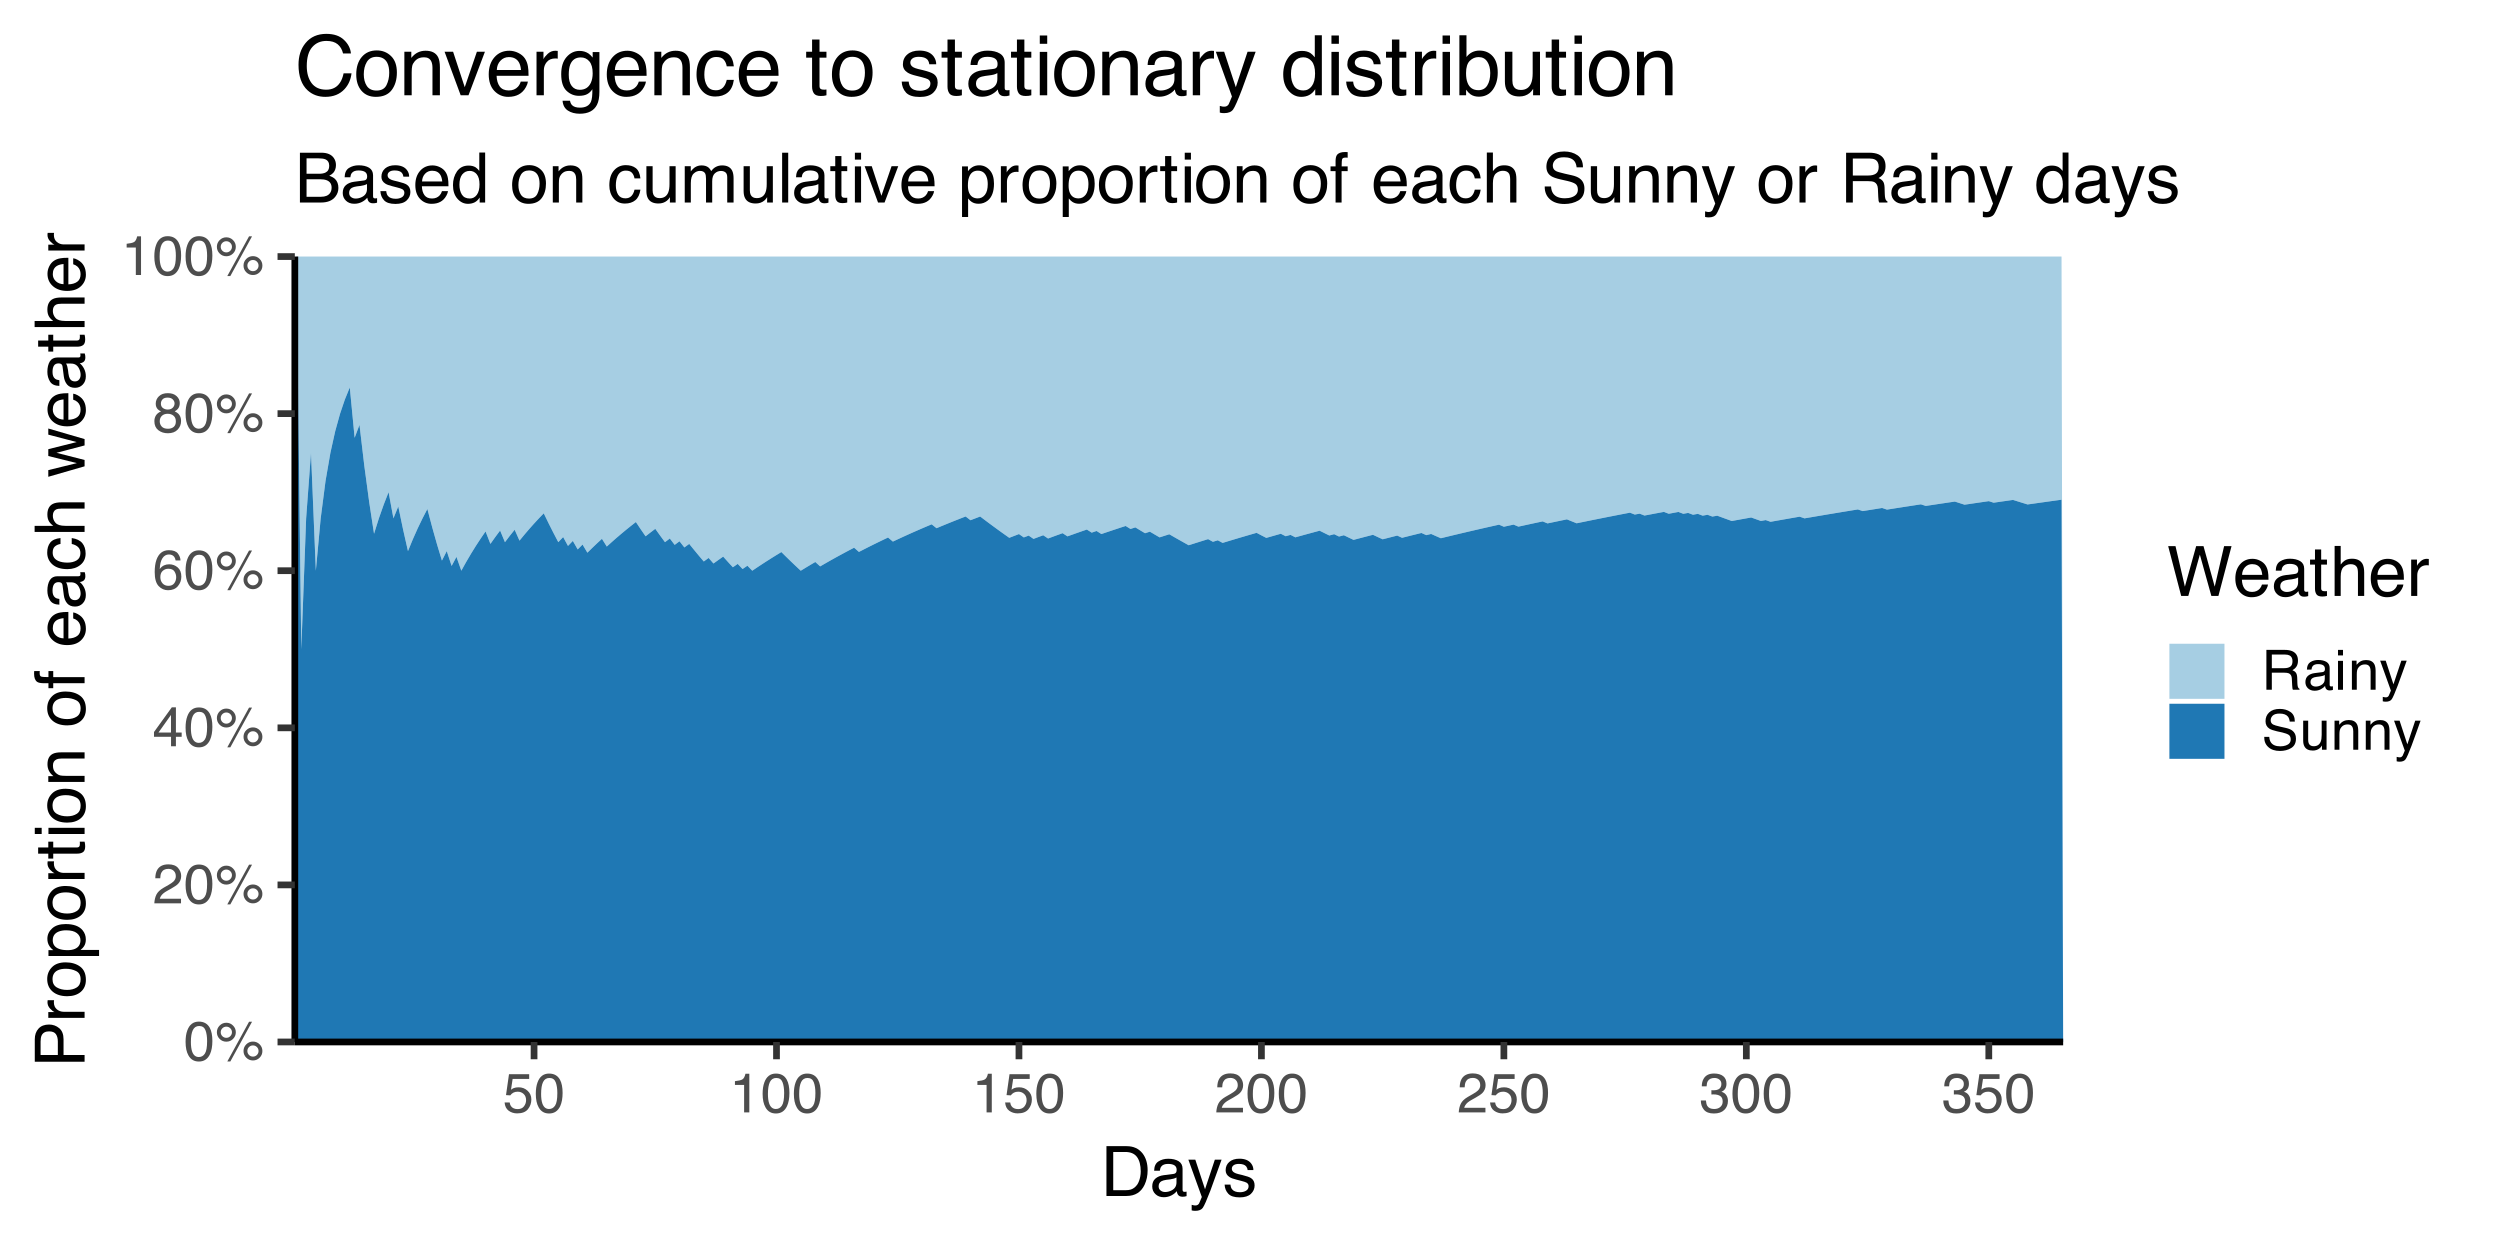 <?xml version="1.0" encoding="UTF-8"?>
<svg xmlns="http://www.w3.org/2000/svg" xmlns:xlink="http://www.w3.org/1999/xlink" width="720" height="360" viewBox="0 0 720 360">
<defs>
<g>
<g id="glyph-0-0">
<path d="M 0.516 0 L 0.516 -11.484 L 9.625 -11.484 L 9.625 0 Z M 8.188 -1.438 L 8.188 -10.047 L 1.953 -10.047 L 1.953 -1.438 Z M 8.188 -1.438 "/>
</g>
<g id="glyph-0-1">
<path d="M 4.328 -11.188 C 5.773 -11.188 6.82 -10.594 7.469 -9.406 C 7.969 -8.477 8.219 -7.211 8.219 -5.609 C 8.219 -4.086 7.992 -2.832 7.547 -1.844 C 6.891 -0.406 5.816 0.312 4.328 0.312 C 2.984 0.312 1.984 -0.273 1.328 -1.453 C 0.773 -2.422 0.5 -3.727 0.5 -5.375 C 0.5 -6.645 0.664 -7.734 1 -8.641 C 1.613 -10.336 2.723 -11.188 4.328 -11.188 Z M 4.312 -0.984 C 5.039 -0.984 5.617 -1.305 6.047 -1.953 C 6.484 -2.598 6.703 -3.801 6.703 -5.562 C 6.703 -6.832 6.547 -7.875 6.234 -8.688 C 5.922 -9.508 5.316 -9.922 4.422 -9.922 C 3.586 -9.922 2.977 -9.531 2.594 -8.75 C 2.219 -7.977 2.031 -6.832 2.031 -5.312 C 2.031 -4.176 2.148 -3.258 2.391 -2.562 C 2.766 -1.508 3.406 -0.984 4.312 -0.984 Z M 4.312 -0.984 "/>
</g>
<g id="glyph-0-2">
<path d="M 10.906 -5.438 C 11.656 -5.438 12.297 -5.172 12.828 -4.641 C 13.359 -4.109 13.625 -3.469 13.625 -2.719 C 13.625 -1.969 13.359 -1.328 12.828 -0.797 C 12.297 -0.266 11.656 0 10.906 0 C 10.156 0 9.516 -0.266 8.984 -0.797 C 8.453 -1.328 8.188 -1.969 8.188 -2.719 C 8.188 -3.469 8.453 -4.109 8.984 -4.641 C 9.516 -5.172 10.156 -5.438 10.906 -5.438 Z M 9.781 -11.141 L 10.641 -11.141 L 4.391 0.297 L 3.516 0.297 Z M 3.234 -6.516 C 3.68 -6.516 4.062 -6.672 4.375 -6.984 C 4.695 -7.305 4.859 -7.688 4.859 -8.125 C 4.859 -8.57 4.695 -8.953 4.375 -9.266 C 4.062 -9.578 3.68 -9.734 3.234 -9.734 C 2.797 -9.734 2.414 -9.578 2.094 -9.266 C 1.781 -8.953 1.625 -8.57 1.625 -8.125 C 1.625 -7.688 1.781 -7.305 2.094 -6.984 C 2.414 -6.672 2.797 -6.516 3.234 -6.516 Z M 3.234 -10.859 C 3.992 -10.859 4.641 -10.586 5.172 -10.047 C 5.703 -9.516 5.969 -8.875 5.969 -8.125 C 5.969 -7.375 5.703 -6.734 5.172 -6.203 C 4.641 -5.672 3.992 -5.406 3.234 -5.406 C 2.484 -5.406 1.844 -5.672 1.312 -6.203 C 0.781 -6.734 0.516 -7.375 0.516 -8.125 C 0.516 -8.875 0.781 -9.516 1.312 -10.047 C 1.844 -10.586 2.484 -10.859 3.234 -10.859 Z M 10.906 -1.109 C 11.352 -1.109 11.734 -1.266 12.047 -1.578 C 12.359 -1.898 12.516 -2.281 12.516 -2.719 C 12.516 -3.164 12.359 -3.547 12.047 -3.859 C 11.734 -4.172 11.352 -4.328 10.906 -4.328 C 10.457 -4.328 10.078 -4.172 9.766 -3.859 C 9.453 -3.547 9.297 -3.164 9.297 -2.719 C 9.297 -2.281 9.453 -1.898 9.766 -1.578 C 10.078 -1.266 10.457 -1.109 10.906 -1.109 Z M 10.906 -1.109 "/>
</g>
<g id="glyph-0-3">
<path d="M 0.5 0 C 0.551 -0.969 0.75 -1.805 1.094 -2.516 C 1.445 -3.234 2.125 -3.883 3.125 -4.469 L 4.625 -5.328 C 5.301 -5.723 5.773 -6.055 6.047 -6.328 C 6.473 -6.766 6.688 -7.258 6.688 -7.812 C 6.688 -8.469 6.488 -8.984 6.094 -9.359 C 5.707 -9.742 5.188 -9.938 4.531 -9.938 C 3.57 -9.938 2.906 -9.57 2.531 -8.844 C 2.332 -8.457 2.223 -7.914 2.203 -7.219 L 0.781 -7.219 C 0.789 -8.195 0.969 -8.992 1.312 -9.609 C 1.926 -10.691 3.004 -11.234 4.547 -11.234 C 5.828 -11.234 6.758 -10.883 7.344 -10.188 C 7.938 -9.5 8.234 -8.727 8.234 -7.875 C 8.234 -6.977 7.922 -6.211 7.297 -5.578 C 6.93 -5.211 6.273 -4.766 5.328 -4.234 L 4.266 -3.641 C 3.754 -3.359 3.352 -3.094 3.062 -2.844 C 2.539 -2.383 2.211 -1.879 2.078 -1.328 L 8.188 -1.328 L 8.188 0 Z M 0.5 0 "/>
</g>
<g id="glyph-0-4">
<path d="M 5.297 -3.969 L 5.297 -9.031 L 1.703 -3.969 Z M 5.312 0 L 5.312 -2.734 L 0.406 -2.734 L 0.406 -4.109 L 5.531 -11.219 L 6.719 -11.219 L 6.719 -3.969 L 8.375 -3.969 L 8.375 -2.734 L 6.719 -2.734 L 6.719 0 Z M 5.312 0 "/>
</g>
<g id="glyph-0-5">
<path d="M 4.688 -11.234 C 5.938 -11.234 6.805 -10.91 7.297 -10.266 C 7.785 -9.617 8.031 -8.953 8.031 -8.266 L 6.641 -8.266 C 6.555 -8.703 6.426 -9.047 6.25 -9.297 C 5.906 -9.766 5.391 -10 4.703 -10 C 3.922 -10 3.297 -9.633 2.828 -8.906 C 2.367 -8.188 2.113 -7.148 2.062 -5.797 C 2.383 -6.266 2.789 -6.617 3.281 -6.859 C 3.727 -7.066 4.227 -7.172 4.781 -7.172 C 5.719 -7.172 6.535 -6.867 7.234 -6.266 C 7.93 -5.672 8.281 -4.781 8.281 -3.594 C 8.281 -2.57 7.945 -1.664 7.281 -0.875 C 6.625 -0.094 5.68 0.297 4.453 0.297 C 3.41 0.297 2.508 -0.098 1.75 -0.891 C 0.988 -1.691 0.609 -3.035 0.609 -4.922 C 0.609 -6.305 0.773 -7.484 1.109 -8.453 C 1.766 -10.305 2.957 -11.234 4.688 -11.234 Z M 4.578 -0.969 C 5.316 -0.969 5.867 -1.211 6.234 -1.703 C 6.609 -2.203 6.797 -2.789 6.797 -3.469 C 6.797 -4.039 6.629 -4.586 6.297 -5.109 C 5.973 -5.629 5.379 -5.891 4.516 -5.891 C 3.91 -5.891 3.379 -5.688 2.922 -5.281 C 2.461 -4.883 2.234 -4.281 2.234 -3.469 C 2.234 -2.758 2.441 -2.164 2.859 -1.688 C 3.273 -1.207 3.848 -0.969 4.578 -0.969 Z M 4.578 -0.969 "/>
</g>
<g id="glyph-0-6">
<path d="M 4.359 -6.5 C 4.973 -6.5 5.453 -6.672 5.797 -7.016 C 6.148 -7.367 6.328 -7.785 6.328 -8.266 C 6.328 -8.68 6.16 -9.062 5.828 -9.406 C 5.492 -9.758 4.988 -9.938 4.312 -9.938 C 3.633 -9.938 3.145 -9.758 2.844 -9.406 C 2.539 -9.062 2.391 -8.656 2.391 -8.188 C 2.391 -7.656 2.582 -7.238 2.969 -6.938 C 3.363 -6.645 3.828 -6.5 4.359 -6.5 Z M 4.438 -0.969 C 5.094 -0.969 5.633 -1.141 6.062 -1.484 C 6.488 -1.836 6.703 -2.363 6.703 -3.062 C 6.703 -3.789 6.477 -4.344 6.031 -4.719 C 5.594 -5.094 5.031 -5.281 4.344 -5.281 C 3.664 -5.281 3.113 -5.086 2.688 -4.703 C 2.27 -4.316 2.062 -3.785 2.062 -3.109 C 2.062 -2.523 2.254 -2.02 2.641 -1.594 C 3.023 -1.176 3.625 -0.969 4.438 -0.969 Z M 2.438 -5.969 C 2.051 -6.133 1.75 -6.328 1.531 -6.547 C 1.113 -6.961 0.906 -7.504 0.906 -8.172 C 0.906 -9.004 1.207 -9.719 1.812 -10.312 C 2.414 -10.914 3.273 -11.219 4.391 -11.219 C 5.461 -11.219 6.301 -10.938 6.906 -10.375 C 7.52 -9.812 7.828 -9.148 7.828 -8.391 C 7.828 -7.691 7.648 -7.129 7.297 -6.703 C 7.098 -6.453 6.789 -6.211 6.375 -5.984 C 6.832 -5.766 7.195 -5.52 7.469 -5.25 C 7.957 -4.727 8.203 -4.051 8.203 -3.219 C 8.203 -2.227 7.867 -1.391 7.203 -0.703 C 6.547 -0.016 5.613 0.328 4.406 0.328 C 3.32 0.328 2.398 0.031 1.641 -0.562 C 0.891 -1.156 0.516 -2.016 0.516 -3.141 C 0.516 -3.805 0.676 -4.379 1 -4.859 C 1.32 -5.336 1.801 -5.707 2.438 -5.969 Z M 2.438 -5.969 "/>
</g>
<g id="glyph-0-7">
<path d="M 1.531 -7.922 L 1.531 -9 C 2.551 -9.102 3.258 -9.27 3.656 -9.5 C 4.062 -9.727 4.363 -10.273 4.562 -11.141 L 5.672 -11.141 L 5.672 0 L 4.172 0 L 4.172 -7.922 Z M 1.531 -7.922 "/>
</g>
<g id="glyph-0-8">
<path d="M 1.984 -2.859 C 2.078 -2.055 2.445 -1.5 3.094 -1.188 C 3.426 -1.031 3.812 -0.953 4.25 -0.953 C 5.082 -0.953 5.695 -1.219 6.094 -1.75 C 6.5 -2.281 6.703 -2.867 6.703 -3.516 C 6.703 -4.297 6.461 -4.898 5.984 -5.328 C 5.516 -5.754 4.945 -5.969 4.281 -5.969 C 3.789 -5.969 3.375 -5.875 3.031 -5.688 C 2.688 -5.5 2.391 -5.238 2.141 -4.906 L 0.922 -4.984 L 1.781 -11 L 7.594 -11 L 7.594 -9.641 L 2.828 -9.641 L 2.359 -6.531 C 2.617 -6.727 2.863 -6.879 3.094 -6.984 C 3.508 -7.148 3.992 -7.234 4.547 -7.234 C 5.566 -7.234 6.43 -6.898 7.141 -6.234 C 7.859 -5.578 8.219 -4.742 8.219 -3.734 C 8.219 -2.672 7.891 -1.734 7.234 -0.922 C 6.586 -0.117 5.547 0.281 4.109 0.281 C 3.203 0.281 2.395 0.023 1.688 -0.484 C 0.988 -1.004 0.598 -1.797 0.516 -2.859 Z M 1.984 -2.859 "/>
</g>
<g id="glyph-0-9">
<path d="M 4.156 0.312 C 2.832 0.312 1.875 -0.051 1.281 -0.781 C 0.688 -1.508 0.391 -2.395 0.391 -3.438 L 1.859 -3.438 C 1.922 -2.719 2.055 -2.191 2.266 -1.859 C 2.629 -1.273 3.285 -0.984 4.234 -0.984 C 4.973 -0.984 5.566 -1.18 6.016 -1.578 C 6.461 -1.973 6.688 -2.484 6.688 -3.109 C 6.688 -3.879 6.453 -4.414 5.984 -4.719 C 5.516 -5.031 4.859 -5.188 4.016 -5.188 C 3.922 -5.188 3.828 -5.18 3.734 -5.172 C 3.641 -5.172 3.539 -5.172 3.438 -5.172 L 3.438 -6.406 C 3.582 -6.395 3.703 -6.383 3.797 -6.375 C 3.898 -6.375 4.008 -6.375 4.125 -6.375 C 4.656 -6.375 5.086 -6.457 5.422 -6.625 C 6.016 -6.914 6.312 -7.438 6.312 -8.188 C 6.312 -8.738 6.113 -9.164 5.719 -9.469 C 5.32 -9.77 4.863 -9.922 4.344 -9.922 C 3.406 -9.922 2.754 -9.609 2.391 -8.984 C 2.191 -8.641 2.082 -8.148 2.062 -7.516 L 0.672 -7.516 C 0.672 -8.348 0.836 -9.055 1.172 -9.641 C 1.742 -10.68 2.75 -11.203 4.188 -11.203 C 5.332 -11.203 6.219 -10.945 6.844 -10.438 C 7.469 -9.938 7.781 -9.203 7.781 -8.234 C 7.781 -7.547 7.594 -6.988 7.219 -6.562 C 6.988 -6.301 6.691 -6.094 6.328 -5.938 C 6.922 -5.781 7.379 -5.469 7.703 -5 C 8.035 -4.539 8.203 -3.977 8.203 -3.312 C 8.203 -2.25 7.848 -1.379 7.141 -0.703 C 6.441 -0.023 5.445 0.312 4.156 0.312 Z M 4.156 0.312 "/>
</g>
<g id="glyph-0-10">
<path d="M 6.562 -6.219 C 7.289 -6.219 7.863 -6.363 8.281 -6.656 C 8.707 -6.945 8.922 -7.473 8.922 -8.234 C 8.922 -9.055 8.625 -9.613 8.031 -9.906 C 7.719 -10.062 7.297 -10.141 6.766 -10.141 L 2.969 -10.141 L 2.969 -6.219 Z M 1.406 -11.484 L 6.719 -11.484 C 7.594 -11.484 8.316 -11.352 8.891 -11.094 C 9.961 -10.602 10.5 -9.703 10.5 -8.391 C 10.5 -7.703 10.359 -7.141 10.078 -6.703 C 9.797 -6.266 9.398 -5.91 8.891 -5.641 C 9.336 -5.461 9.672 -5.223 9.891 -4.922 C 10.117 -4.629 10.25 -4.148 10.281 -3.484 L 10.328 -1.938 C 10.348 -1.5 10.383 -1.176 10.438 -0.969 C 10.531 -0.602 10.695 -0.367 10.938 -0.266 L 10.938 0 L 9.031 0 C 8.977 -0.102 8.938 -0.234 8.906 -0.391 C 8.875 -0.547 8.848 -0.848 8.828 -1.297 L 8.734 -3.203 C 8.703 -3.953 8.426 -4.457 7.906 -4.719 C 7.602 -4.852 7.133 -4.922 6.5 -4.922 L 2.969 -4.922 L 2.969 0 L 1.406 0 Z M 1.406 -11.484 "/>
</g>
<g id="glyph-0-11">
<path d="M 2.109 -2.234 C 2.109 -1.828 2.254 -1.504 2.547 -1.266 C 2.848 -1.035 3.203 -0.922 3.609 -0.922 C 4.109 -0.922 4.586 -1.035 5.047 -1.266 C 5.828 -1.641 6.219 -2.258 6.219 -3.125 L 6.219 -4.266 C 6.051 -4.148 5.832 -4.055 5.562 -3.984 C 5.289 -3.91 5.023 -3.859 4.766 -3.828 L 3.906 -3.719 C 3.395 -3.656 3.016 -3.551 2.766 -3.406 C 2.328 -3.156 2.109 -2.766 2.109 -2.234 Z M 5.516 -5.078 C 5.836 -5.117 6.055 -5.254 6.172 -5.484 C 6.234 -5.609 6.266 -5.785 6.266 -6.016 C 6.266 -6.492 6.094 -6.844 5.75 -7.062 C 5.406 -7.281 4.914 -7.391 4.281 -7.391 C 3.551 -7.391 3.031 -7.191 2.719 -6.797 C 2.551 -6.578 2.441 -6.25 2.391 -5.812 L 1.078 -5.812 C 1.098 -6.844 1.43 -7.562 2.078 -7.969 C 2.723 -8.375 3.469 -8.578 4.312 -8.578 C 5.301 -8.578 6.102 -8.391 6.719 -8.016 C 7.32 -7.641 7.625 -7.055 7.625 -6.266 L 7.625 -1.438 C 7.625 -1.289 7.656 -1.172 7.719 -1.078 C 7.781 -0.992 7.906 -0.953 8.094 -0.953 C 8.156 -0.953 8.223 -0.957 8.297 -0.969 C 8.379 -0.977 8.469 -0.988 8.562 -1 L 8.562 0.047 C 8.344 0.109 8.176 0.145 8.062 0.156 C 7.945 0.176 7.789 0.188 7.594 0.188 C 7.102 0.188 6.75 0.008 6.531 -0.344 C 6.414 -0.52 6.336 -0.773 6.297 -1.109 C 6.004 -0.734 5.586 -0.406 5.047 -0.125 C 4.516 0.145 3.926 0.281 3.281 0.281 C 2.508 0.281 1.875 0.047 1.375 -0.422 C 0.883 -0.898 0.641 -1.492 0.641 -2.203 C 0.641 -2.973 0.879 -3.57 1.359 -4 C 1.848 -4.426 2.488 -4.691 3.281 -4.797 Z M 4.359 -8.578 Z M 4.359 -8.578 "/>
</g>
<g id="glyph-0-12">
<path d="M 1.031 -8.328 L 2.469 -8.328 L 2.469 0 L 1.031 0 Z M 1.031 -11.484 L 2.469 -11.484 L 2.469 -9.891 L 1.031 -9.891 Z M 1.031 -11.484 "/>
</g>
<g id="glyph-0-13">
<path d="M 1.031 -8.375 L 2.375 -8.375 L 2.375 -7.188 C 2.77 -7.676 3.188 -8.023 3.625 -8.234 C 4.07 -8.453 4.566 -8.562 5.109 -8.562 C 6.297 -8.562 7.098 -8.145 7.516 -7.312 C 7.742 -6.863 7.859 -6.219 7.859 -5.375 L 7.859 0 L 6.422 0 L 6.422 -5.281 C 6.422 -5.789 6.348 -6.203 6.203 -6.516 C 5.953 -7.035 5.5 -7.297 4.844 -7.297 C 4.508 -7.297 4.234 -7.258 4.016 -7.188 C 3.629 -7.07 3.289 -6.844 3 -6.5 C 2.77 -6.227 2.617 -5.941 2.547 -5.641 C 2.473 -5.348 2.438 -4.93 2.438 -4.391 L 2.438 0 L 1.031 0 Z M 4.344 -8.578 Z M 4.344 -8.578 "/>
</g>
<g id="glyph-0-14">
<path d="M 6.266 -8.375 L 7.812 -8.375 C 7.613 -7.832 7.176 -6.609 6.5 -4.703 C 5.988 -3.266 5.562 -2.094 5.219 -1.188 C 4.406 0.957 3.832 2.266 3.5 2.734 C 3.164 3.203 2.594 3.438 1.781 3.438 C 1.582 3.438 1.426 3.426 1.312 3.406 C 1.207 3.395 1.078 3.367 0.922 3.328 L 0.922 2.047 C 1.172 2.109 1.348 2.145 1.453 2.156 C 1.566 2.176 1.664 2.188 1.75 2.188 C 2.008 2.188 2.195 2.145 2.312 2.062 C 2.438 1.977 2.539 1.875 2.625 1.75 C 2.656 1.707 2.75 1.492 2.906 1.109 C 3.07 0.723 3.191 0.438 3.266 0.25 L 0.172 -8.375 L 1.766 -8.375 L 4 -1.562 Z M 4 -8.578 Z M 4 -8.578 "/>
</g>
<g id="glyph-0-15">
<path d="M 2.234 -3.703 C 2.273 -3.055 2.43 -2.531 2.703 -2.125 C 3.211 -1.363 4.117 -0.984 5.422 -0.984 C 6.004 -0.984 6.535 -1.066 7.016 -1.234 C 7.941 -1.555 8.406 -2.133 8.406 -2.969 C 8.406 -3.594 8.211 -4.035 7.828 -4.297 C 7.43 -4.555 6.812 -4.785 5.969 -4.984 L 4.406 -5.328 C 3.395 -5.555 2.676 -5.812 2.25 -6.094 C 1.52 -6.57 1.156 -7.285 1.156 -8.234 C 1.156 -9.266 1.508 -10.109 2.219 -10.766 C 2.938 -11.43 3.953 -11.766 5.266 -11.766 C 6.461 -11.766 7.484 -11.473 8.328 -10.891 C 9.172 -10.316 9.594 -9.391 9.594 -8.109 L 8.125 -8.109 C 8.051 -8.723 7.883 -9.195 7.625 -9.531 C 7.156 -10.125 6.352 -10.422 5.219 -10.422 C 4.301 -10.422 3.641 -10.227 3.234 -9.844 C 2.836 -9.457 2.641 -9.008 2.641 -8.5 C 2.641 -7.938 2.875 -7.523 3.344 -7.266 C 3.645 -7.098 4.336 -6.891 5.422 -6.641 L 7.031 -6.281 C 7.812 -6.102 8.41 -5.859 8.828 -5.547 C 9.555 -5.016 9.922 -4.238 9.922 -3.219 C 9.922 -1.945 9.457 -1.035 8.531 -0.484 C 7.613 0.066 6.539 0.344 5.312 0.344 C 3.883 0.344 2.77 -0.023 1.969 -0.766 C 1.156 -1.484 0.758 -2.461 0.781 -3.703 Z M 5.375 -11.797 Z M 5.375 -11.797 "/>
</g>
<g id="glyph-0-16">
<path d="M 2.438 -8.375 L 2.438 -2.812 C 2.438 -2.383 2.504 -2.035 2.641 -1.766 C 2.891 -1.266 3.359 -1.016 4.047 -1.016 C 5.023 -1.016 5.691 -1.453 6.047 -2.328 C 6.234 -2.797 6.328 -3.441 6.328 -4.266 L 6.328 -8.375 L 7.734 -8.375 L 7.734 0 L 6.406 0 L 6.422 -1.234 C 6.242 -0.922 6.02 -0.656 5.75 -0.438 C 5.207 0.008 4.555 0.234 3.797 0.234 C 2.598 0.234 1.785 -0.164 1.359 -0.969 C 1.117 -1.395 1 -1.969 1 -2.688 L 1 -8.375 Z M 4.375 -8.578 Z M 4.375 -8.578 "/>
</g>
<g id="glyph-1-0">
<path d="M 0.641 0 L 0.641 -14.344 L 12.031 -14.344 L 12.031 0 Z M 10.234 -1.797 L 10.234 -12.547 L 2.438 -12.547 L 2.438 -1.797 Z M 10.234 -1.797 "/>
</g>
<g id="glyph-1-1">
<path d="M 7.031 -1.656 C 7.688 -1.656 8.227 -1.723 8.656 -1.859 C 9.406 -2.117 10.023 -2.609 10.516 -3.328 C 10.891 -3.91 11.164 -4.656 11.344 -5.562 C 11.438 -6.102 11.484 -6.602 11.484 -7.062 C 11.484 -8.844 11.129 -10.223 10.422 -11.203 C 9.711 -12.18 8.578 -12.672 7.016 -12.672 L 3.562 -12.672 L 3.562 -1.656 Z M 1.609 -14.344 L 7.422 -14.344 C 9.391 -14.344 10.922 -13.645 12.016 -12.25 C 12.984 -10.988 13.469 -9.367 13.469 -7.391 C 13.469 -5.867 13.18 -4.492 12.609 -3.266 C 11.598 -1.086 9.863 0 7.406 0 L 1.609 0 Z M 1.609 -14.344 "/>
</g>
<g id="glyph-1-2">
<path d="M 2.641 -2.781 C 2.641 -2.27 2.82 -1.867 3.188 -1.578 C 3.562 -1.285 4.004 -1.141 4.516 -1.141 C 5.129 -1.141 5.727 -1.285 6.312 -1.578 C 7.289 -2.047 7.781 -2.82 7.781 -3.906 L 7.781 -5.328 C 7.562 -5.191 7.281 -5.078 6.938 -4.984 C 6.602 -4.891 6.273 -4.82 5.953 -4.781 L 4.891 -4.656 C 4.242 -4.562 3.766 -4.426 3.453 -4.25 C 2.91 -3.945 2.641 -3.457 2.641 -2.781 Z M 6.891 -6.344 C 7.297 -6.395 7.566 -6.562 7.703 -6.844 C 7.785 -7 7.828 -7.223 7.828 -7.516 C 7.828 -8.117 7.613 -8.555 7.188 -8.828 C 6.758 -9.098 6.148 -9.234 5.359 -9.234 C 4.43 -9.234 3.781 -8.984 3.406 -8.484 C 3.188 -8.211 3.047 -7.805 2.984 -7.266 L 1.344 -7.266 C 1.375 -8.555 1.789 -9.453 2.594 -9.953 C 3.395 -10.461 4.328 -10.719 5.391 -10.719 C 6.617 -10.719 7.617 -10.484 8.391 -10.016 C 9.148 -9.547 9.531 -8.816 9.531 -7.828 L 9.531 -1.797 C 9.531 -1.617 9.566 -1.473 9.641 -1.359 C 9.711 -1.242 9.875 -1.188 10.125 -1.188 C 10.195 -1.188 10.281 -1.191 10.375 -1.203 C 10.477 -1.211 10.582 -1.227 10.688 -1.25 L 10.688 0.047 C 10.414 0.129 10.207 0.176 10.062 0.188 C 9.926 0.207 9.734 0.219 9.484 0.219 C 8.879 0.219 8.441 0.004 8.172 -0.422 C 8.023 -0.648 7.922 -0.973 7.859 -1.391 C 7.504 -0.922 6.988 -0.508 6.312 -0.156 C 5.645 0.188 4.91 0.359 4.109 0.359 C 3.129 0.359 2.332 0.062 1.719 -0.531 C 1.102 -1.125 0.797 -1.863 0.797 -2.75 C 0.797 -3.719 1.098 -4.469 1.703 -5 C 2.316 -5.531 3.113 -5.859 4.094 -5.984 Z M 5.438 -10.719 Z M 5.438 -10.719 "/>
</g>
<g id="glyph-1-3">
<path d="M 7.828 -10.453 L 9.766 -10.453 C 9.516 -9.785 8.961 -8.258 8.109 -5.875 C 7.473 -4.07 6.941 -2.602 6.516 -1.469 C 5.492 1.195 4.773 2.82 4.359 3.406 C 3.941 3.988 3.227 4.281 2.219 4.281 C 1.969 4.281 1.773 4.27 1.641 4.25 C 1.516 4.238 1.352 4.207 1.156 4.156 L 1.156 2.547 C 1.457 2.629 1.676 2.68 1.812 2.703 C 1.945 2.723 2.066 2.734 2.172 2.734 C 2.504 2.734 2.742 2.676 2.891 2.562 C 3.047 2.457 3.176 2.328 3.281 2.172 C 3.312 2.117 3.426 1.852 3.625 1.375 C 3.832 0.895 3.984 0.535 4.078 0.297 L 0.203 -10.453 L 2.203 -10.453 L 5 -1.938 Z M 4.984 -10.719 Z M 4.984 -10.719 "/>
</g>
<g id="glyph-1-4">
<path d="M 2.328 -3.281 C 2.379 -2.695 2.531 -2.25 2.781 -1.938 C 3.219 -1.363 3.984 -1.078 5.078 -1.078 C 5.734 -1.078 6.305 -1.219 6.797 -1.5 C 7.297 -1.789 7.547 -2.234 7.547 -2.828 C 7.547 -3.273 7.344 -3.613 6.938 -3.844 C 6.688 -3.988 6.188 -4.156 5.438 -4.344 L 4.047 -4.703 C 3.148 -4.922 2.492 -5.164 2.078 -5.438 C 1.316 -5.914 0.938 -6.57 0.938 -7.406 C 0.938 -8.395 1.289 -9.195 2 -9.812 C 2.719 -10.426 3.68 -10.734 4.891 -10.734 C 6.461 -10.734 7.598 -10.27 8.297 -9.344 C 8.734 -8.758 8.941 -8.129 8.922 -7.453 L 7.266 -7.453 C 7.234 -7.848 7.094 -8.207 6.844 -8.531 C 6.438 -9 5.738 -9.234 4.75 -9.234 C 4.082 -9.234 3.578 -9.102 3.234 -8.844 C 2.891 -8.594 2.719 -8.258 2.719 -7.844 C 2.719 -7.383 2.945 -7.02 3.406 -6.75 C 3.664 -6.582 4.047 -6.438 4.547 -6.312 L 5.719 -6.031 C 6.977 -5.727 7.82 -5.43 8.25 -5.141 C 8.938 -4.691 9.281 -3.988 9.281 -3.031 C 9.281 -2.094 8.926 -1.285 8.219 -0.609 C 7.508 0.066 6.43 0.406 4.984 0.406 C 3.43 0.406 2.332 0.051 1.688 -0.656 C 1.039 -1.363 0.691 -2.238 0.641 -3.281 Z M 4.938 -10.719 Z M 4.938 -10.719 "/>
</g>
<g id="glyph-1-5">
<path d="M 2.469 -14.344 L 5.172 -2.672 L 8.422 -14.344 L 10.531 -14.344 L 13.766 -2.672 L 16.469 -14.344 L 18.609 -14.344 L 14.828 0 L 12.797 0 L 9.484 -11.891 L 6.156 0 L 4.109 0 L 0.359 -14.344 Z M 2.469 -14.344 "/>
</g>
<g id="glyph-1-6">
<path d="M 5.641 -10.688 C 6.391 -10.688 7.109 -10.516 7.797 -10.172 C 8.492 -9.828 9.023 -9.375 9.391 -8.812 C 9.742 -8.289 9.977 -7.676 10.094 -6.969 C 10.195 -6.488 10.25 -5.723 10.25 -4.672 L 2.594 -4.672 C 2.625 -3.609 2.875 -2.754 3.344 -2.109 C 3.812 -1.473 4.535 -1.156 5.516 -1.156 C 6.43 -1.156 7.164 -1.457 7.719 -2.062 C 8.031 -2.414 8.25 -2.82 8.375 -3.281 L 10.109 -3.281 C 10.066 -2.895 9.914 -2.469 9.656 -2 C 9.395 -1.531 9.109 -1.145 8.797 -0.844 C 8.254 -0.32 7.594 0.031 6.812 0.219 C 6.383 0.32 5.906 0.375 5.375 0.375 C 4.07 0.375 2.969 -0.098 2.062 -1.047 C 1.156 -1.992 0.703 -3.32 0.703 -5.031 C 0.703 -6.707 1.156 -8.066 2.062 -9.109 C 2.977 -10.16 4.172 -10.688 5.641 -10.688 Z M 8.453 -6.062 C 8.379 -6.82 8.211 -7.43 7.953 -7.891 C 7.473 -8.734 6.664 -9.156 5.531 -9.156 C 4.727 -9.156 4.051 -8.863 3.5 -8.281 C 2.957 -7.695 2.672 -6.957 2.641 -6.062 Z M 5.484 -10.719 Z M 5.484 -10.719 "/>
</g>
<g id="glyph-1-7">
<path d="M 1.641 -13.375 L 3.422 -13.375 L 3.422 -10.453 L 5.094 -10.453 L 5.094 -9.031 L 3.422 -9.031 L 3.422 -2.203 C 3.422 -1.836 3.547 -1.594 3.797 -1.469 C 3.93 -1.395 4.156 -1.359 4.469 -1.359 C 4.551 -1.359 4.641 -1.359 4.734 -1.359 C 4.836 -1.367 4.957 -1.379 5.094 -1.391 L 5.094 0 C 4.883 0.062 4.672 0.102 4.453 0.125 C 4.234 0.156 4 0.172 3.75 0.172 C 2.926 0.172 2.367 -0.035 2.078 -0.453 C 1.785 -0.879 1.641 -1.426 1.641 -2.094 L 1.641 -9.031 L 0.219 -9.031 L 0.219 -10.453 L 1.641 -10.453 Z M 1.641 -13.375 "/>
</g>
<g id="glyph-1-8">
<path d="M 1.297 -14.391 L 3.047 -14.391 L 3.047 -9.047 C 3.461 -9.566 3.836 -9.938 4.172 -10.156 C 4.734 -10.531 5.441 -10.719 6.297 -10.719 C 7.805 -10.719 8.832 -10.188 9.375 -9.125 C 9.664 -8.539 9.812 -7.734 9.812 -6.703 L 9.812 0 L 8.016 0 L 8.016 -6.594 C 8.016 -7.363 7.914 -7.926 7.719 -8.281 C 7.395 -8.852 6.797 -9.141 5.922 -9.141 C 5.191 -9.141 4.531 -8.891 3.938 -8.391 C 3.344 -7.891 3.047 -6.941 3.047 -5.547 L 3.047 0 L 1.297 0 Z M 1.297 -14.391 "/>
</g>
<g id="glyph-1-9">
<path d="M 1.344 -10.453 L 3.016 -10.453 L 3.016 -8.656 C 3.148 -9.008 3.484 -9.438 4.016 -9.938 C 4.547 -10.438 5.16 -10.688 5.859 -10.688 C 5.891 -10.688 5.941 -10.68 6.016 -10.672 C 6.098 -10.672 6.234 -10.66 6.422 -10.641 L 6.422 -8.797 C 6.316 -8.805 6.219 -8.816 6.125 -8.828 C 6.039 -8.836 5.945 -8.844 5.844 -8.844 C 4.957 -8.844 4.273 -8.555 3.797 -7.984 C 3.328 -7.41 3.094 -6.754 3.094 -6.016 L 3.094 0 L 1.344 0 Z M 1.344 -10.453 "/>
</g>
<g id="glyph-1-10">
<path d="M 6.922 -8.281 C 7.734 -8.281 8.367 -8.395 8.828 -8.625 C 9.547 -8.977 9.906 -9.625 9.906 -10.562 C 9.906 -11.5 9.523 -12.129 8.766 -12.453 C 8.328 -12.629 7.688 -12.719 6.844 -12.719 L 3.375 -12.719 L 3.375 -8.281 Z M 7.562 -1.656 C 8.758 -1.656 9.613 -2.004 10.125 -2.703 C 10.438 -3.129 10.594 -3.656 10.594 -4.281 C 10.594 -5.32 10.129 -6.031 9.203 -6.406 C 8.703 -6.602 8.047 -6.703 7.234 -6.703 L 3.375 -6.703 L 3.375 -1.656 Z M 1.469 -14.344 L 7.641 -14.344 C 9.316 -14.344 10.508 -13.844 11.219 -12.844 C 11.633 -12.25 11.844 -11.566 11.844 -10.797 C 11.844 -9.891 11.586 -9.145 11.078 -8.562 C 10.805 -8.258 10.422 -7.977 9.922 -7.719 C 10.66 -7.445 11.211 -7.133 11.578 -6.781 C 12.223 -6.156 12.547 -5.289 12.547 -4.188 C 12.547 -3.258 12.254 -2.426 11.672 -1.688 C 10.805 -0.562 9.43 0 7.547 0 L 1.469 0 Z M 1.469 -14.344 "/>
</g>
<g id="glyph-1-11">
<path d="M 2.406 -5.109 C 2.406 -3.984 2.641 -3.039 3.109 -2.281 C 3.586 -1.531 4.352 -1.156 5.406 -1.156 C 6.219 -1.156 6.883 -1.504 7.406 -2.203 C 7.926 -2.91 8.188 -3.914 8.188 -5.219 C 8.188 -6.539 7.914 -7.52 7.375 -8.156 C 6.844 -8.789 6.176 -9.109 5.375 -9.109 C 4.488 -9.109 3.77 -8.77 3.219 -8.094 C 2.676 -7.414 2.406 -6.422 2.406 -5.109 Z M 5.047 -10.641 C 5.848 -10.641 6.52 -10.473 7.062 -10.141 C 7.375 -9.941 7.727 -9.598 8.125 -9.109 L 8.125 -14.391 L 9.812 -14.391 L 9.812 0 L 8.234 0 L 8.234 -1.453 C 7.828 -0.805 7.344 -0.336 6.781 -0.047 C 6.219 0.234 5.578 0.375 4.859 0.375 C 3.691 0.375 2.68 -0.113 1.828 -1.094 C 0.973 -2.07 0.547 -3.379 0.547 -5.016 C 0.547 -6.535 0.93 -7.852 1.703 -8.969 C 2.484 -10.082 3.598 -10.641 5.047 -10.641 Z M 5.047 -10.641 "/>
</g>
<g id="glyph-1-12">
</g>
<g id="glyph-1-13">
<path d="M 5.438 -1.141 C 6.602 -1.141 7.398 -1.578 7.828 -2.453 C 8.266 -3.336 8.484 -4.32 8.484 -5.406 C 8.484 -6.375 8.328 -7.164 8.016 -7.781 C 7.523 -8.75 6.672 -9.234 5.453 -9.234 C 4.379 -9.234 3.598 -8.82 3.109 -8 C 2.629 -7.176 2.391 -6.188 2.391 -5.031 C 2.391 -3.914 2.629 -2.988 3.109 -2.25 C 3.598 -1.508 4.375 -1.141 5.438 -1.141 Z M 5.516 -10.766 C 6.859 -10.766 7.992 -10.312 8.922 -9.406 C 9.859 -8.508 10.328 -7.191 10.328 -5.453 C 10.328 -3.766 9.914 -2.367 9.094 -1.266 C 8.27 -0.172 7 0.375 5.281 0.375 C 3.832 0.375 2.688 -0.109 1.844 -1.078 C 1 -2.055 0.578 -3.363 0.578 -5 C 0.578 -6.758 1.02 -8.16 1.906 -9.203 C 2.801 -10.242 4.004 -10.766 5.516 -10.766 Z M 5.453 -10.719 Z M 5.453 -10.719 "/>
</g>
<g id="glyph-1-14">
<path d="M 1.297 -10.453 L 2.953 -10.453 L 2.953 -8.969 C 3.453 -9.582 3.977 -10.02 4.531 -10.281 C 5.082 -10.551 5.695 -10.688 6.375 -10.688 C 7.863 -10.688 8.867 -10.172 9.391 -9.141 C 9.672 -8.578 9.812 -7.766 9.812 -6.703 L 9.812 0 L 8.031 0 L 8.031 -6.594 C 8.031 -7.227 7.938 -7.742 7.75 -8.141 C 7.438 -8.785 6.867 -9.109 6.047 -9.109 C 5.629 -9.109 5.285 -9.066 5.016 -8.984 C 4.535 -8.836 4.113 -8.551 3.75 -8.125 C 3.457 -7.781 3.266 -7.422 3.172 -7.047 C 3.086 -6.68 3.047 -6.16 3.047 -5.484 L 3.047 0 L 1.297 0 Z M 5.422 -10.719 Z M 5.422 -10.719 "/>
</g>
<g id="glyph-1-15">
<path d="M 5.328 -10.766 C 6.504 -10.766 7.461 -10.477 8.203 -9.906 C 8.941 -9.332 9.383 -8.344 9.531 -6.938 L 7.828 -6.938 C 7.723 -7.582 7.484 -8.117 7.109 -8.547 C 6.734 -8.973 6.141 -9.188 5.328 -9.188 C 4.203 -9.188 3.398 -8.641 2.922 -7.547 C 2.609 -6.836 2.453 -5.961 2.453 -4.922 C 2.453 -3.867 2.672 -2.984 3.109 -2.266 C 3.555 -1.555 4.254 -1.203 5.203 -1.203 C 5.93 -1.203 6.508 -1.426 6.938 -1.875 C 7.363 -2.32 7.66 -2.93 7.828 -3.703 L 9.531 -3.703 C 9.332 -2.316 8.844 -1.301 8.062 -0.656 C 7.281 -0.02 6.281 0.297 5.062 0.297 C 3.695 0.297 2.609 -0.203 1.797 -1.203 C 0.984 -2.203 0.578 -3.445 0.578 -4.938 C 0.578 -6.781 1.02 -8.211 1.906 -9.234 C 2.801 -10.254 3.941 -10.766 5.328 -10.766 Z M 5.047 -10.719 Z M 5.047 -10.719 "/>
</g>
<g id="glyph-1-16">
<path d="M 3.047 -10.453 L 3.047 -3.516 C 3.047 -2.984 3.129 -2.547 3.297 -2.203 C 3.609 -1.578 4.191 -1.266 5.047 -1.266 C 6.273 -1.266 7.109 -1.812 7.547 -2.906 C 7.785 -3.5 7.906 -4.305 7.906 -5.328 L 7.906 -10.453 L 9.672 -10.453 L 9.672 0 L 8.016 0 L 8.031 -1.547 C 7.801 -1.148 7.516 -0.812 7.172 -0.531 C 6.504 0.008 5.691 0.281 4.734 0.281 C 3.242 0.281 2.227 -0.219 1.688 -1.219 C 1.395 -1.75 1.25 -2.457 1.25 -3.344 L 1.25 -10.453 Z M 5.453 -10.719 Z M 5.453 -10.719 "/>
</g>
<g id="glyph-1-17">
<path d="M 1.297 -10.453 L 3.031 -10.453 L 3.031 -8.969 C 3.445 -9.488 3.82 -9.863 4.156 -10.094 C 4.738 -10.488 5.398 -10.688 6.141 -10.688 C 6.973 -10.688 7.641 -10.484 8.141 -10.078 C 8.43 -9.848 8.691 -9.504 8.922 -9.047 C 9.316 -9.609 9.773 -10.02 10.297 -10.281 C 10.828 -10.551 11.422 -10.688 12.078 -10.688 C 13.484 -10.688 14.441 -10.18 14.953 -9.172 C 15.223 -8.617 15.359 -7.883 15.359 -6.969 L 15.359 0 L 13.531 0 L 13.531 -7.266 C 13.531 -7.961 13.352 -8.441 13 -8.703 C 12.656 -8.961 12.234 -9.094 11.734 -9.094 C 11.047 -9.094 10.453 -8.859 9.953 -8.391 C 9.453 -7.93 9.203 -7.16 9.203 -6.078 L 9.203 0 L 7.422 0 L 7.422 -6.828 C 7.422 -7.535 7.336 -8.051 7.172 -8.375 C 6.898 -8.863 6.398 -9.109 5.672 -9.109 C 5.004 -9.109 4.398 -8.848 3.859 -8.328 C 3.316 -7.816 3.047 -6.891 3.047 -5.547 L 3.047 0 L 1.297 0 Z M 1.297 -10.453 "/>
</g>
<g id="glyph-1-18">
<path d="M 1.344 -14.344 L 3.094 -14.344 L 3.094 0 L 1.344 0 Z M 1.344 -14.344 "/>
</g>
<g id="glyph-1-19">
<path d="M 1.297 -10.406 L 3.078 -10.406 L 3.078 0 L 1.297 0 Z M 1.297 -14.344 L 3.078 -14.344 L 3.078 -12.359 L 1.297 -12.359 Z M 1.297 -14.344 "/>
</g>
<g id="glyph-1-20">
<path d="M 2.156 -10.453 L 4.938 -1.938 L 7.859 -10.453 L 9.781 -10.453 L 5.844 0 L 3.969 0 L 0.109 -10.453 Z M 2.156 -10.453 "/>
</g>
<g id="glyph-1-21">
<path d="M 5.703 -1.188 C 6.523 -1.188 7.207 -1.531 7.75 -2.219 C 8.289 -2.906 8.562 -3.93 8.562 -5.297 C 8.562 -6.129 8.441 -6.844 8.203 -7.438 C 7.742 -8.594 6.91 -9.172 5.703 -9.172 C 4.484 -9.172 3.648 -8.562 3.203 -7.344 C 2.961 -6.695 2.844 -5.867 2.844 -4.859 C 2.844 -4.055 2.961 -3.367 3.203 -2.797 C 3.66 -1.723 4.492 -1.188 5.703 -1.188 Z M 1.156 -10.406 L 2.859 -10.406 L 2.859 -9.031 C 3.211 -9.5 3.598 -9.863 4.016 -10.125 C 4.609 -10.52 5.305 -10.719 6.109 -10.719 C 7.285 -10.719 8.285 -10.258 9.109 -9.344 C 9.941 -8.438 10.359 -7.141 10.359 -5.453 C 10.359 -3.18 9.766 -1.555 8.578 -0.578 C 7.816 0.047 6.938 0.359 5.938 0.359 C 5.145 0.359 4.484 0.18 3.953 -0.172 C 3.641 -0.359 3.289 -0.691 2.906 -1.172 L 2.906 4.172 L 1.156 4.172 Z M 1.156 -10.406 "/>
</g>
<g id="glyph-1-22">
<path d="M 1.734 -12.047 C 1.754 -12.773 1.879 -13.312 2.109 -13.656 C 2.516 -14.25 3.305 -14.547 4.484 -14.547 C 4.598 -14.547 4.711 -14.539 4.828 -14.531 C 4.941 -14.531 5.07 -14.523 5.219 -14.516 L 5.219 -12.906 C 5.039 -12.926 4.91 -12.938 4.828 -12.938 C 4.742 -12.938 4.664 -12.938 4.594 -12.938 C 4.062 -12.938 3.742 -12.797 3.641 -12.516 C 3.535 -12.242 3.484 -11.539 3.484 -10.406 L 5.219 -10.406 L 5.219 -9.031 L 3.469 -9.031 L 3.469 0 L 1.734 0 L 1.734 -9.031 L 0.281 -9.031 L 0.281 -10.406 L 1.734 -10.406 Z M 1.734 -12.047 "/>
</g>
<g id="glyph-1-23">
<path d="M 2.797 -4.625 C 2.836 -3.812 3.031 -3.148 3.375 -2.641 C 4.02 -1.691 5.156 -1.219 6.781 -1.219 C 7.508 -1.219 8.172 -1.32 8.766 -1.531 C 9.93 -1.938 10.516 -2.66 10.516 -3.703 C 10.516 -4.484 10.27 -5.039 9.781 -5.375 C 9.281 -5.695 8.504 -5.977 7.453 -6.219 L 5.516 -6.656 C 4.242 -6.945 3.344 -7.266 2.812 -7.609 C 1.906 -8.203 1.453 -9.098 1.453 -10.297 C 1.453 -11.586 1.895 -12.645 2.781 -13.469 C 3.676 -14.289 4.941 -14.703 6.578 -14.703 C 8.078 -14.703 9.352 -14.336 10.406 -13.609 C 11.457 -12.891 11.984 -11.734 11.984 -10.141 L 10.156 -10.141 C 10.062 -10.91 9.852 -11.5 9.531 -11.906 C 8.938 -12.656 7.93 -13.031 6.516 -13.031 C 5.367 -13.031 4.547 -12.785 4.047 -12.297 C 3.547 -11.816 3.297 -11.258 3.297 -10.625 C 3.297 -9.926 3.586 -9.41 4.172 -9.078 C 4.555 -8.867 5.426 -8.609 6.781 -8.297 L 8.797 -7.844 C 9.766 -7.625 10.508 -7.32 11.031 -6.938 C 11.945 -6.258 12.406 -5.285 12.406 -4.016 C 12.406 -2.422 11.828 -1.281 10.672 -0.594 C 9.516 0.082 8.172 0.422 6.641 0.422 C 4.859 0.422 3.461 -0.035 2.453 -0.953 C 1.441 -1.859 0.945 -3.082 0.969 -4.625 Z M 6.719 -14.734 Z M 6.719 -14.734 "/>
</g>
<g id="glyph-1-24">
<path d="M 8.188 -7.781 C 9.102 -7.781 9.828 -7.961 10.359 -8.328 C 10.891 -8.691 11.156 -9.348 11.156 -10.297 C 11.156 -11.316 10.785 -12.016 10.047 -12.391 C 9.641 -12.578 9.109 -12.672 8.453 -12.672 L 3.703 -12.672 L 3.703 -7.781 Z M 1.766 -14.344 L 8.406 -14.344 C 9.5 -14.344 10.398 -14.188 11.109 -13.875 C 12.453 -13.258 13.125 -12.129 13.125 -10.484 C 13.125 -9.617 12.945 -8.91 12.594 -8.359 C 12.238 -7.816 11.742 -7.379 11.109 -7.047 C 11.66 -6.816 12.078 -6.516 12.359 -6.141 C 12.648 -5.773 12.812 -5.176 12.844 -4.344 L 12.906 -2.422 C 12.926 -1.879 12.973 -1.473 13.047 -1.203 C 13.16 -0.742 13.367 -0.453 13.672 -0.328 L 13.672 0 L 11.297 0 C 11.223 -0.125 11.164 -0.281 11.125 -0.469 C 11.094 -0.664 11.062 -1.047 11.031 -1.609 L 10.922 -4 C 10.867 -4.938 10.52 -5.566 9.875 -5.891 C 9.5 -6.066 8.914 -6.156 8.125 -6.156 L 3.703 -6.156 L 3.703 0 L 1.766 0 Z M 1.766 -14.344 "/>
</g>
<g id="glyph-2-0">
<path d="M 0 -0.641 L -14.344 -0.641 L -14.344 -12.031 L 0 -12.031 Z M -1.797 -10.234 L -12.547 -10.234 L -12.547 -2.438 L -1.797 -2.438 Z M -1.797 -10.234 "/>
</g>
<g id="glyph-2-1">
<path d="M -14.344 -1.703 L -14.344 -8.172 C -14.344 -9.441 -13.984 -10.469 -13.266 -11.25 C -12.547 -12.031 -11.535 -12.422 -10.234 -12.422 C -9.117 -12.422 -8.145 -12.07 -7.312 -11.375 C -6.477 -10.676 -6.062 -9.609 -6.062 -8.172 L -6.062 -3.656 L 0 -3.656 L 0 -1.703 Z M -10.219 -10.453 C -11.281 -10.453 -12 -10.062 -12.375 -9.281 C -12.57 -8.852 -12.672 -8.266 -12.672 -7.516 L -12.672 -3.656 L -7.703 -3.656 L -7.703 -7.516 C -7.703 -8.391 -7.883 -9.098 -8.25 -9.641 C -8.625 -10.18 -9.281 -10.453 -10.219 -10.453 Z M -10.219 -10.453 "/>
</g>
<g id="glyph-2-2">
<path d="M -10.453 -1.344 L -10.453 -3.016 L -8.656 -3.016 C -9.008 -3.148 -9.438 -3.484 -9.938 -4.016 C -10.438 -4.547 -10.688 -5.16 -10.688 -5.859 C -10.688 -5.891 -10.68 -5.941 -10.672 -6.016 C -10.672 -6.098 -10.66 -6.234 -10.641 -6.422 L -8.797 -6.422 C -8.805 -6.316 -8.816 -6.219 -8.828 -6.125 C -8.836 -6.039 -8.844 -5.945 -8.844 -5.844 C -8.844 -4.957 -8.555 -4.273 -7.984 -3.797 C -7.41 -3.328 -6.754 -3.094 -6.016 -3.094 L 0 -3.094 L 0 -1.344 Z M -10.453 -1.344 "/>
</g>
<g id="glyph-2-3">
<path d="M -1.141 -5.438 C -1.141 -6.602 -1.578 -7.398 -2.453 -7.828 C -3.336 -8.266 -4.32 -8.484 -5.406 -8.484 C -6.375 -8.484 -7.164 -8.328 -7.781 -8.016 C -8.75 -7.523 -9.234 -6.672 -9.234 -5.453 C -9.234 -4.379 -8.82 -3.598 -8 -3.109 C -7.176 -2.629 -6.188 -2.391 -5.031 -2.391 C -3.914 -2.391 -2.988 -2.629 -2.25 -3.109 C -1.508 -3.598 -1.141 -4.375 -1.141 -5.438 Z M -10.766 -5.516 C -10.766 -6.859 -10.312 -7.992 -9.406 -8.922 C -8.508 -9.859 -7.191 -10.328 -5.453 -10.328 C -3.766 -10.328 -2.367 -9.914 -1.266 -9.094 C -0.172 -8.27 0.375 -7 0.375 -5.281 C 0.375 -3.832 -0.109 -2.688 -1.078 -1.844 C -2.055 -1 -3.363 -0.578 -5 -0.578 C -6.758 -0.578 -8.16 -1.02 -9.203 -1.906 C -10.242 -2.801 -10.766 -4.004 -10.766 -5.516 Z M -10.719 -5.453 Z M -10.719 -5.453 "/>
</g>
<g id="glyph-2-4">
<path d="M -1.188 -5.703 C -1.188 -6.523 -1.531 -7.207 -2.219 -7.75 C -2.906 -8.289 -3.93 -8.562 -5.297 -8.562 C -6.129 -8.562 -6.844 -8.441 -7.438 -8.203 C -8.594 -7.742 -9.172 -6.91 -9.172 -5.703 C -9.172 -4.484 -8.562 -3.648 -7.344 -3.203 C -6.695 -2.961 -5.867 -2.844 -4.859 -2.844 C -4.055 -2.844 -3.367 -2.961 -2.797 -3.203 C -1.723 -3.66 -1.188 -4.492 -1.188 -5.703 Z M -10.406 -1.156 L -10.406 -2.859 L -9.031 -2.859 C -9.5 -3.211 -9.863 -3.598 -10.125 -4.016 C -10.52 -4.609 -10.719 -5.305 -10.719 -6.109 C -10.719 -7.285 -10.258 -8.285 -9.344 -9.109 C -8.438 -9.941 -7.141 -10.359 -5.453 -10.359 C -3.18 -10.359 -1.555 -9.766 -0.578 -8.578 C 0.047 -7.816 0.359 -6.938 0.359 -5.938 C 0.359 -5.145 0.18 -4.484 -0.172 -3.953 C -0.359 -3.641 -0.691 -3.289 -1.172 -2.906 L 4.172 -2.906 L 4.172 -1.156 Z M -10.406 -1.156 "/>
</g>
<g id="glyph-2-5">
<path d="M -13.375 -1.641 L -13.375 -3.422 L -10.453 -3.422 L -10.453 -5.094 L -9.031 -5.094 L -9.031 -3.422 L -2.203 -3.422 C -1.836 -3.422 -1.594 -3.547 -1.469 -3.797 C -1.395 -3.93 -1.359 -4.156 -1.359 -4.469 C -1.359 -4.551 -1.359 -4.641 -1.359 -4.734 C -1.367 -4.836 -1.379 -4.957 -1.391 -5.094 L 0 -5.094 C 0.062 -4.883 0.102 -4.672 0.125 -4.453 C 0.156 -4.234 0.172 -4 0.172 -3.75 C 0.172 -2.926 -0.035 -2.367 -0.453 -2.078 C -0.879 -1.785 -1.426 -1.641 -2.094 -1.641 L -9.031 -1.641 L -9.031 -0.219 L -10.453 -0.219 L -10.453 -1.641 Z M -13.375 -1.641 "/>
</g>
<g id="glyph-2-6">
<path d="M -10.406 -1.297 L -10.406 -3.078 L 0 -3.078 L 0 -1.297 Z M -14.344 -1.297 L -14.344 -3.078 L -12.359 -3.078 L -12.359 -1.297 Z M -14.344 -1.297 "/>
</g>
<g id="glyph-2-7">
<path d="M -10.453 -1.297 L -10.453 -2.953 L -8.969 -2.953 C -9.582 -3.453 -10.02 -3.977 -10.281 -4.531 C -10.551 -5.082 -10.688 -5.695 -10.688 -6.375 C -10.688 -7.863 -10.172 -8.867 -9.141 -9.391 C -8.578 -9.672 -7.766 -9.812 -6.703 -9.812 L 0 -9.812 L 0 -8.031 L -6.594 -8.031 C -7.227 -8.031 -7.742 -7.938 -8.141 -7.75 C -8.785 -7.438 -9.109 -6.867 -9.109 -6.047 C -9.109 -5.629 -9.066 -5.285 -8.984 -5.016 C -8.836 -4.535 -8.551 -4.113 -8.125 -3.75 C -7.781 -3.457 -7.422 -3.266 -7.047 -3.172 C -6.68 -3.086 -6.16 -3.047 -5.484 -3.047 L 0 -3.047 L 0 -1.297 Z M -10.719 -5.422 Z M -10.719 -5.422 "/>
</g>
<g id="glyph-2-8">
</g>
<g id="glyph-2-9">
<path d="M -12.047 -1.734 C -12.773 -1.754 -13.312 -1.879 -13.656 -2.109 C -14.25 -2.516 -14.547 -3.305 -14.547 -4.484 C -14.547 -4.598 -14.539 -4.711 -14.531 -4.828 C -14.531 -4.941 -14.523 -5.07 -14.516 -5.219 L -12.906 -5.219 C -12.926 -5.039 -12.938 -4.91 -12.938 -4.828 C -12.938 -4.742 -12.938 -4.664 -12.938 -4.594 C -12.938 -4.062 -12.797 -3.742 -12.516 -3.641 C -12.242 -3.535 -11.539 -3.484 -10.406 -3.484 L -10.406 -5.219 L -9.031 -5.219 L -9.031 -3.469 L 0 -3.469 L 0 -1.734 L -9.031 -1.734 L -9.031 -0.281 L -10.406 -0.281 L -10.406 -1.734 Z M -12.047 -1.734 "/>
</g>
<g id="glyph-2-10">
<path d="M -10.688 -5.641 C -10.688 -6.391 -10.516 -7.109 -10.172 -7.797 C -9.828 -8.492 -9.375 -9.023 -8.812 -9.391 C -8.289 -9.742 -7.676 -9.977 -6.969 -10.094 C -6.488 -10.195 -5.723 -10.25 -4.672 -10.25 L -4.672 -2.594 C -3.609 -2.625 -2.754 -2.875 -2.109 -3.344 C -1.473 -3.812 -1.156 -4.535 -1.156 -5.516 C -1.156 -6.43 -1.457 -7.164 -2.062 -7.719 C -2.414 -8.031 -2.82 -8.25 -3.281 -8.375 L -3.281 -10.109 C -2.895 -10.066 -2.469 -9.914 -2 -9.656 C -1.531 -9.395 -1.145 -9.109 -0.844 -8.797 C -0.32 -8.254 0.031 -7.594 0.219 -6.812 C 0.32 -6.383 0.375 -5.906 0.375 -5.375 C 0.375 -4.07 -0.098 -2.969 -1.047 -2.062 C -1.992 -1.156 -3.32 -0.703 -5.031 -0.703 C -6.707 -0.703 -8.066 -1.156 -9.109 -2.062 C -10.16 -2.977 -10.688 -4.172 -10.688 -5.641 Z M -6.062 -8.453 C -6.82 -8.379 -7.43 -8.211 -7.891 -7.953 C -8.734 -7.473 -9.156 -6.664 -9.156 -5.531 C -9.156 -4.727 -8.863 -4.051 -8.281 -3.5 C -7.695 -2.957 -6.957 -2.672 -6.062 -2.641 Z M -10.719 -5.484 Z M -10.719 -5.484 "/>
</g>
<g id="glyph-2-11">
<path d="M -2.781 -2.641 C -2.27 -2.641 -1.867 -2.82 -1.578 -3.188 C -1.285 -3.562 -1.141 -4.004 -1.141 -4.516 C -1.141 -5.129 -1.285 -5.727 -1.578 -6.312 C -2.047 -7.289 -2.82 -7.781 -3.906 -7.781 L -5.328 -7.781 C -5.191 -7.562 -5.078 -7.281 -4.984 -6.938 C -4.891 -6.602 -4.82 -6.273 -4.781 -5.953 L -4.656 -4.891 C -4.562 -4.242 -4.426 -3.766 -4.25 -3.453 C -3.945 -2.91 -3.457 -2.641 -2.781 -2.641 Z M -6.344 -6.891 C -6.395 -7.297 -6.562 -7.566 -6.844 -7.703 C -7 -7.785 -7.223 -7.828 -7.516 -7.828 C -8.117 -7.828 -8.555 -7.613 -8.828 -7.188 C -9.098 -6.758 -9.234 -6.148 -9.234 -5.359 C -9.234 -4.43 -8.984 -3.781 -8.484 -3.406 C -8.211 -3.188 -7.805 -3.047 -7.266 -2.984 L -7.266 -1.344 C -8.555 -1.375 -9.453 -1.789 -9.953 -2.594 C -10.461 -3.395 -10.719 -4.328 -10.719 -5.391 C -10.719 -6.617 -10.484 -7.617 -10.016 -8.391 C -9.547 -9.148 -8.816 -9.531 -7.828 -9.531 L -1.797 -9.531 C -1.617 -9.531 -1.473 -9.566 -1.359 -9.641 C -1.242 -9.711 -1.188 -9.875 -1.188 -10.125 C -1.188 -10.195 -1.191 -10.281 -1.203 -10.375 C -1.211 -10.477 -1.227 -10.582 -1.25 -10.688 L 0.047 -10.688 C 0.129 -10.414 0.176 -10.207 0.188 -10.062 C 0.207 -9.926 0.219 -9.734 0.219 -9.484 C 0.219 -8.879 0.004 -8.441 -0.422 -8.172 C -0.648 -8.023 -0.973 -7.922 -1.391 -7.859 C -0.922 -7.504 -0.508 -6.988 -0.156 -6.312 C 0.188 -5.645 0.359 -4.91 0.359 -4.109 C 0.359 -3.129 0.062 -2.332 -0.531 -1.719 C -1.125 -1.102 -1.863 -0.797 -2.75 -0.797 C -3.719 -0.797 -4.469 -1.098 -5 -1.703 C -5.531 -2.316 -5.859 -3.113 -5.984 -4.094 Z M -10.719 -5.438 Z M -10.719 -5.438 "/>
</g>
<g id="glyph-2-12">
<path d="M -10.766 -5.328 C -10.766 -6.504 -10.477 -7.461 -9.906 -8.203 C -9.332 -8.941 -8.344 -9.383 -6.938 -9.531 L -6.938 -7.828 C -7.582 -7.723 -8.117 -7.484 -8.547 -7.109 C -8.973 -6.734 -9.188 -6.141 -9.188 -5.328 C -9.188 -4.203 -8.641 -3.398 -7.547 -2.922 C -6.836 -2.609 -5.961 -2.453 -4.922 -2.453 C -3.867 -2.453 -2.984 -2.672 -2.266 -3.109 C -1.555 -3.555 -1.203 -4.254 -1.203 -5.203 C -1.203 -5.93 -1.426 -6.508 -1.875 -6.938 C -2.32 -7.363 -2.93 -7.66 -3.703 -7.828 L -3.703 -9.531 C -2.316 -9.332 -1.301 -8.844 -0.656 -8.062 C -0.02 -7.281 0.297 -6.281 0.297 -5.062 C 0.297 -3.695 -0.203 -2.609 -1.203 -1.797 C -2.203 -0.984 -3.445 -0.578 -4.938 -0.578 C -6.781 -0.578 -8.211 -1.02 -9.234 -1.906 C -10.254 -2.801 -10.766 -3.941 -10.766 -5.328 Z M -10.719 -5.047 Z M -10.719 -5.047 "/>
</g>
<g id="glyph-2-13">
<path d="M -14.391 -1.297 L -14.391 -3.047 L -9.047 -3.047 C -9.566 -3.461 -9.938 -3.836 -10.156 -4.172 C -10.531 -4.734 -10.719 -5.441 -10.719 -6.297 C -10.719 -7.805 -10.188 -8.832 -9.125 -9.375 C -8.539 -9.664 -7.734 -9.812 -6.703 -9.812 L 0 -9.812 L 0 -8.016 L -6.594 -8.016 C -7.363 -8.016 -7.926 -7.914 -8.281 -7.719 C -8.852 -7.395 -9.141 -6.797 -9.141 -5.922 C -9.141 -5.191 -8.891 -4.531 -8.391 -3.938 C -7.891 -3.344 -6.941 -3.047 -5.547 -3.047 L 0 -3.047 L 0 -1.297 Z M -14.391 -1.297 "/>
</g>
<g id="glyph-2-14">
<path d="M -10.453 -2.094 L -2.219 -4.109 L -10.453 -6.156 L -10.453 -8.125 L -2.266 -10.172 L -10.453 -12.312 L -10.453 -14.078 L 0 -11.031 L 0 -9.203 L -8.094 -7.078 L 0 -5.016 L 0 -3.188 L -10.453 -0.172 Z M -10.453 -2.094 "/>
</g>
<g id="glyph-3-0">
<path d="M 0.781 0 L 0.781 -17.219 L 14.438 -17.219 L 14.438 0 Z M 12.281 -2.156 L 12.281 -15.062 L 2.938 -15.062 L 2.938 -2.156 Z M 12.281 -2.156 "/>
</g>
<g id="glyph-3-1">
<path d="M 9.078 -17.688 C 11.266 -17.688 12.957 -17.109 14.156 -15.953 C 15.363 -14.805 16.031 -13.504 16.156 -12.047 L 13.891 -12.047 C 13.629 -13.16 13.113 -14.039 12.344 -14.688 C 11.57 -15.332 10.492 -15.656 9.109 -15.656 C 7.41 -15.656 6.039 -15.055 5 -13.859 C 3.957 -12.672 3.438 -10.848 3.438 -8.391 C 3.438 -6.379 3.906 -4.742 4.844 -3.484 C 5.789 -2.234 7.195 -1.609 9.062 -1.609 C 10.781 -1.609 12.086 -2.27 12.984 -3.594 C 13.461 -4.281 13.816 -5.191 14.047 -6.328 L 16.328 -6.328 C 16.117 -4.516 15.445 -2.992 14.312 -1.766 C 12.945 -0.285 11.102 0.453 8.781 0.453 C 6.781 0.453 5.098 -0.156 3.734 -1.375 C 1.953 -2.977 1.062 -5.453 1.062 -8.797 C 1.062 -11.328 1.734 -13.406 3.078 -15.031 C 4.523 -16.801 6.523 -17.688 9.078 -17.688 Z M 8.609 -17.688 Z M 8.609 -17.688 "/>
</g>
<g id="glyph-3-2">
<path d="M 6.531 -1.359 C 7.926 -1.359 8.883 -1.883 9.406 -2.938 C 9.926 -4 10.188 -5.18 10.188 -6.484 C 10.188 -7.648 10 -8.602 9.625 -9.344 C 9.031 -10.5 8.004 -11.078 6.547 -11.078 C 5.266 -11.078 4.328 -10.582 3.734 -9.594 C 3.148 -8.613 2.859 -7.426 2.859 -6.031 C 2.859 -4.695 3.148 -3.582 3.734 -2.688 C 4.328 -1.801 5.258 -1.359 6.531 -1.359 Z M 6.609 -12.922 C 8.223 -12.922 9.586 -12.379 10.703 -11.297 C 11.828 -10.223 12.391 -8.641 12.391 -6.547 C 12.391 -4.516 11.895 -2.836 10.906 -1.516 C 9.926 -0.203 8.398 0.453 6.328 0.453 C 4.598 0.453 3.223 -0.129 2.203 -1.297 C 1.191 -2.461 0.688 -4.031 0.688 -6 C 0.688 -8.113 1.223 -9.797 2.297 -11.047 C 3.367 -12.297 4.805 -12.922 6.609 -12.922 Z M 6.547 -12.859 Z M 6.547 -12.859 "/>
</g>
<g id="glyph-3-3">
<path d="M 1.547 -12.547 L 3.547 -12.547 L 3.547 -10.766 C 4.141 -11.504 4.77 -12.031 5.438 -12.344 C 6.102 -12.664 6.844 -12.828 7.656 -12.828 C 9.438 -12.828 10.641 -12.207 11.266 -10.969 C 11.609 -10.289 11.781 -9.316 11.781 -8.047 L 11.781 0 L 9.641 0 L 9.641 -7.906 C 9.641 -8.676 9.523 -9.297 9.297 -9.766 C 8.922 -10.547 8.238 -10.938 7.25 -10.938 C 6.75 -10.938 6.344 -10.883 6.031 -10.781 C 5.445 -10.613 4.938 -10.27 4.5 -9.75 C 4.145 -9.332 3.914 -8.906 3.812 -8.469 C 3.707 -8.031 3.656 -7.398 3.656 -6.578 L 3.656 0 L 1.547 0 Z M 6.5 -12.859 Z M 6.5 -12.859 "/>
</g>
<g id="glyph-3-4">
<path d="M 2.578 -12.547 L 5.938 -2.328 L 9.438 -12.547 L 11.75 -12.547 L 7.016 0 L 4.766 0 L 0.125 -12.547 Z M 2.578 -12.547 "/>
</g>
<g id="glyph-3-5">
<path d="M 6.781 -12.828 C 7.664 -12.828 8.523 -12.617 9.359 -12.203 C 10.203 -11.785 10.844 -11.242 11.281 -10.578 C 11.695 -9.953 11.977 -9.219 12.125 -8.375 C 12.25 -7.789 12.312 -6.867 12.312 -5.609 L 3.109 -5.609 C 3.148 -4.328 3.453 -3.301 4.016 -2.531 C 4.578 -1.77 5.445 -1.391 6.625 -1.391 C 7.727 -1.391 8.609 -1.75 9.266 -2.469 C 9.641 -2.895 9.906 -3.383 10.062 -3.938 L 12.125 -3.938 C 12.07 -3.477 11.891 -2.961 11.578 -2.391 C 11.273 -1.828 10.93 -1.367 10.547 -1.016 C 9.91 -0.391 9.117 0.035 8.172 0.266 C 7.66 0.391 7.086 0.453 6.453 0.453 C 4.891 0.453 3.562 -0.113 2.469 -1.25 C 1.383 -2.395 0.844 -3.988 0.844 -6.031 C 0.844 -8.051 1.391 -9.688 2.484 -10.938 C 3.578 -12.195 5.008 -12.828 6.781 -12.828 Z M 10.141 -7.281 C 10.055 -8.195 9.859 -8.926 9.547 -9.469 C 8.961 -10.488 7.992 -11 6.641 -11 C 5.672 -11 4.859 -10.645 4.203 -9.938 C 3.547 -9.238 3.203 -8.352 3.172 -7.281 Z M 6.578 -12.859 Z M 6.578 -12.859 "/>
</g>
<g id="glyph-3-6">
<path d="M 1.609 -12.547 L 3.609 -12.547 L 3.609 -10.391 C 3.773 -10.805 4.176 -11.316 4.812 -11.922 C 5.457 -12.523 6.195 -12.828 7.031 -12.828 C 7.07 -12.828 7.141 -12.82 7.234 -12.812 C 7.328 -12.812 7.488 -12.801 7.719 -12.781 L 7.719 -10.547 C 7.594 -10.566 7.473 -10.582 7.359 -10.594 C 7.254 -10.602 7.141 -10.609 7.016 -10.609 C 5.953 -10.609 5.133 -10.266 4.562 -9.578 C 4 -8.898 3.719 -8.113 3.719 -7.219 L 3.719 0 L 1.609 0 Z M 1.609 -12.547 "/>
</g>
<g id="glyph-3-7">
<path d="M 5.984 -12.781 C 6.961 -12.781 7.82 -12.535 8.562 -12.047 C 8.957 -11.773 9.363 -11.379 9.781 -10.859 L 9.781 -12.438 L 11.719 -12.438 L 11.719 -1.016 C 11.719 0.578 11.484 1.832 11.016 2.75 C 10.141 4.457 8.488 5.312 6.062 5.312 C 4.707 5.312 3.566 5.008 2.641 4.406 C 1.723 3.801 1.211 2.852 1.109 1.562 L 3.25 1.562 C 3.352 2.125 3.555 2.555 3.859 2.859 C 4.336 3.328 5.086 3.562 6.109 3.562 C 7.723 3.562 8.781 2.992 9.281 1.859 C 9.582 1.18 9.719 -0.02 9.688 -1.75 C 9.27 -1.102 8.766 -0.625 8.172 -0.312 C 7.578 0 6.789 0.156 5.812 0.156 C 4.457 0.156 3.27 -0.328 2.25 -1.297 C 1.227 -2.266 0.719 -3.859 0.719 -6.078 C 0.719 -8.18 1.227 -9.82 2.25 -11 C 3.281 -12.188 4.523 -12.781 5.984 -12.781 Z M 9.781 -6.328 C 9.781 -7.879 9.457 -9.031 8.812 -9.781 C 8.176 -10.531 7.359 -10.906 6.359 -10.906 C 4.879 -10.906 3.863 -10.211 3.312 -8.828 C 3.031 -8.086 2.891 -7.113 2.891 -5.906 C 2.891 -4.488 3.176 -3.41 3.75 -2.672 C 4.32 -1.941 5.094 -1.578 6.062 -1.578 C 7.57 -1.578 8.641 -2.258 9.266 -3.625 C 9.609 -4.395 9.781 -5.297 9.781 -6.328 Z M 6.219 -12.859 Z M 6.219 -12.859 "/>
</g>
<g id="glyph-3-8">
<path d="M 6.391 -12.922 C 7.805 -12.922 8.957 -12.578 9.844 -11.891 C 10.727 -11.203 11.258 -10.016 11.438 -8.328 L 9.391 -8.328 C 9.266 -9.109 8.977 -9.754 8.531 -10.266 C 8.082 -10.773 7.367 -11.031 6.391 -11.031 C 5.047 -11.031 4.082 -10.375 3.5 -9.062 C 3.125 -8.207 2.938 -7.156 2.938 -5.906 C 2.938 -4.645 3.203 -3.582 3.734 -2.719 C 4.266 -1.863 5.102 -1.438 6.25 -1.438 C 7.125 -1.438 7.816 -1.703 8.328 -2.234 C 8.836 -2.773 9.191 -3.508 9.391 -4.438 L 11.438 -4.438 C 11.207 -2.781 10.625 -1.566 9.688 -0.797 C 8.75 -0.023 7.547 0.359 6.078 0.359 C 4.441 0.359 3.133 -0.238 2.156 -1.438 C 1.176 -2.633 0.688 -4.133 0.688 -5.938 C 0.688 -8.133 1.223 -9.848 2.297 -11.078 C 3.367 -12.305 4.734 -12.922 6.391 -12.922 Z M 6.062 -12.859 Z M 6.062 -12.859 "/>
</g>
<g id="glyph-3-9">
</g>
<g id="glyph-3-10">
<path d="M 1.969 -16.062 L 4.109 -16.062 L 4.109 -12.547 L 6.109 -12.547 L 6.109 -10.828 L 4.109 -10.828 L 4.109 -2.641 C 4.109 -2.203 4.254 -1.91 4.547 -1.766 C 4.711 -1.672 4.988 -1.625 5.375 -1.625 C 5.469 -1.625 5.57 -1.625 5.688 -1.625 C 5.812 -1.633 5.953 -1.648 6.109 -1.672 L 6.109 0 C 5.867 0.07 5.613 0.125 5.344 0.156 C 5.082 0.188 4.801 0.203 4.5 0.203 C 3.52 0.203 2.852 -0.047 2.5 -0.547 C 2.145 -1.055 1.969 -1.711 1.969 -2.516 L 1.969 -10.828 L 0.266 -10.828 L 0.266 -12.547 L 1.969 -12.547 Z M 1.969 -16.062 "/>
</g>
<g id="glyph-3-11">
<path d="M 2.797 -3.938 C 2.859 -3.238 3.035 -2.703 3.328 -2.328 C 3.859 -1.641 4.781 -1.297 6.094 -1.297 C 6.875 -1.297 7.562 -1.469 8.156 -1.812 C 8.75 -2.156 9.047 -2.68 9.047 -3.391 C 9.047 -3.93 8.805 -4.344 8.328 -4.625 C 8.023 -4.789 7.426 -4.988 6.531 -5.219 L 4.859 -5.641 C 3.785 -5.898 2.992 -6.195 2.484 -6.531 C 1.578 -7.102 1.125 -7.891 1.125 -8.891 C 1.125 -10.078 1.551 -11.035 2.406 -11.766 C 3.258 -12.504 4.41 -12.875 5.859 -12.875 C 7.754 -12.875 9.117 -12.32 9.953 -11.219 C 10.473 -10.508 10.727 -9.75 10.719 -8.938 L 8.719 -8.938 C 8.676 -9.414 8.508 -9.852 8.219 -10.25 C 7.727 -10.801 6.891 -11.078 5.703 -11.078 C 4.898 -11.078 4.289 -10.922 3.875 -10.609 C 3.469 -10.305 3.266 -9.906 3.266 -9.406 C 3.266 -8.863 3.535 -8.426 4.078 -8.094 C 4.391 -7.906 4.852 -7.734 5.469 -7.578 L 6.859 -7.25 C 8.367 -6.875 9.383 -6.516 9.906 -6.172 C 10.727 -5.641 11.141 -4.797 11.141 -3.641 C 11.141 -2.516 10.711 -1.547 9.859 -0.734 C 9.016 0.078 7.723 0.484 5.984 0.484 C 4.117 0.484 2.797 0.062 2.016 -0.781 C 1.242 -1.633 0.832 -2.688 0.781 -3.938 Z M 5.922 -12.859 Z M 5.922 -12.859 "/>
</g>
<g id="glyph-3-12">
<path d="M 3.172 -3.344 C 3.172 -2.727 3.391 -2.242 3.828 -1.891 C 4.273 -1.547 4.805 -1.375 5.422 -1.375 C 6.16 -1.375 6.879 -1.547 7.578 -1.891 C 8.742 -2.461 9.328 -3.395 9.328 -4.688 L 9.328 -6.391 C 9.066 -6.223 8.734 -6.082 8.328 -5.969 C 7.922 -5.863 7.523 -5.789 7.141 -5.75 L 5.859 -5.578 C 5.098 -5.473 4.523 -5.312 4.141 -5.094 C 3.492 -4.727 3.172 -4.145 3.172 -3.344 Z M 8.281 -7.609 C 8.758 -7.672 9.082 -7.875 9.25 -8.219 C 9.344 -8.406 9.391 -8.676 9.391 -9.031 C 9.391 -9.75 9.133 -10.27 8.625 -10.594 C 8.113 -10.914 7.379 -11.078 6.422 -11.078 C 5.316 -11.078 4.535 -10.781 4.078 -10.188 C 3.816 -9.852 3.648 -9.363 3.578 -8.719 L 1.609 -8.719 C 1.648 -10.27 2.148 -11.348 3.109 -11.953 C 4.078 -12.555 5.195 -12.859 6.469 -12.859 C 7.945 -12.859 9.145 -12.578 10.062 -12.016 C 10.977 -11.453 11.438 -10.578 11.438 -9.391 L 11.438 -2.156 C 11.438 -1.938 11.477 -1.758 11.562 -1.625 C 11.656 -1.5 11.848 -1.438 12.141 -1.438 C 12.234 -1.438 12.336 -1.441 12.453 -1.453 C 12.578 -1.461 12.703 -1.477 12.828 -1.5 L 12.828 0.062 C 12.504 0.156 12.254 0.211 12.078 0.234 C 11.91 0.254 11.676 0.266 11.375 0.266 C 10.656 0.266 10.129 0.008 9.797 -0.5 C 9.629 -0.781 9.508 -1.172 9.438 -1.672 C 9.008 -1.109 8.391 -0.617 7.578 -0.203 C 6.773 0.211 5.891 0.422 4.922 0.422 C 3.754 0.422 2.801 0.066 2.062 -0.641 C 1.332 -1.348 0.969 -2.234 0.969 -3.297 C 0.969 -4.461 1.328 -5.363 2.047 -6 C 2.773 -6.645 3.727 -7.039 4.906 -7.188 Z M 6.531 -12.859 Z M 6.531 -12.859 "/>
</g>
<g id="glyph-3-13">
<path d="M 1.547 -12.5 L 3.688 -12.5 L 3.688 0 L 1.547 0 Z M 1.547 -17.219 L 3.688 -17.219 L 3.688 -14.828 L 1.547 -14.828 Z M 1.547 -17.219 "/>
</g>
<g id="glyph-3-14">
<path d="M 9.391 -12.547 L 11.719 -12.547 C 11.426 -11.742 10.766 -9.91 9.734 -7.047 C 8.973 -4.891 8.332 -3.129 7.812 -1.766 C 6.594 1.43 5.734 3.379 5.234 4.078 C 4.734 4.785 3.875 5.141 2.656 5.141 C 2.363 5.141 2.133 5.129 1.969 5.109 C 1.812 5.086 1.617 5.047 1.391 4.984 L 1.391 3.062 C 1.754 3.164 2.016 3.227 2.172 3.25 C 2.336 3.27 2.484 3.281 2.609 3.281 C 3.004 3.281 3.289 3.211 3.469 3.078 C 3.656 2.953 3.812 2.797 3.938 2.609 C 3.977 2.547 4.117 2.223 4.359 1.641 C 4.598 1.066 4.773 0.641 4.891 0.359 L 0.25 -12.547 L 2.641 -12.547 L 6 -2.328 Z M 5.984 -12.859 Z M 5.984 -12.859 "/>
</g>
<g id="glyph-3-15">
<path d="M 2.891 -6.125 C 2.891 -4.781 3.172 -3.656 3.734 -2.75 C 4.305 -1.844 5.223 -1.391 6.484 -1.391 C 7.461 -1.391 8.266 -1.812 8.891 -2.656 C 9.516 -3.5 9.828 -4.703 9.828 -6.266 C 9.828 -7.859 9.504 -9.035 8.859 -9.797 C 8.211 -10.555 7.41 -10.938 6.453 -10.938 C 5.391 -10.938 4.531 -10.531 3.875 -9.719 C 3.219 -8.906 2.891 -7.707 2.891 -6.125 Z M 6.062 -12.781 C 7.02 -12.781 7.82 -12.578 8.469 -12.172 C 8.844 -11.93 9.27 -11.52 9.75 -10.938 L 9.75 -17.281 L 11.781 -17.281 L 11.781 0 L 9.875 0 L 9.875 -1.75 C 9.383 -0.977 8.801 -0.414 8.125 -0.062 C 7.457 0.281 6.691 0.453 5.828 0.453 C 4.43 0.453 3.219 -0.133 2.188 -1.312 C 1.164 -2.488 0.656 -4.055 0.656 -6.016 C 0.656 -7.836 1.117 -9.422 2.047 -10.766 C 2.984 -12.109 4.32 -12.781 6.062 -12.781 Z M 6.062 -12.781 "/>
</g>
<g id="glyph-3-16">
<path d="M 1.391 -17.281 L 3.438 -17.281 L 3.438 -11.031 C 3.895 -11.633 4.441 -12.094 5.078 -12.406 C 5.723 -12.719 6.422 -12.875 7.172 -12.875 C 8.734 -12.875 10 -12.336 10.969 -11.266 C 11.945 -10.191 12.438 -8.609 12.438 -6.516 C 12.438 -4.535 11.953 -2.883 10.984 -1.562 C 10.023 -0.25 8.695 0.406 7 0.406 C 6.039 0.406 5.234 0.172 4.578 -0.297 C 4.191 -0.566 3.773 -1.004 3.328 -1.609 L 3.328 0 L 1.391 0 Z M 6.875 -1.469 C 8.008 -1.469 8.859 -1.922 9.422 -2.828 C 9.992 -3.734 10.281 -4.926 10.281 -6.406 C 10.281 -7.727 9.992 -8.82 9.422 -9.688 C 8.859 -10.562 8.023 -11 6.922 -11 C 5.961 -11 5.117 -10.641 4.391 -9.922 C 3.672 -9.211 3.312 -8.039 3.312 -6.406 C 3.312 -5.227 3.461 -4.273 3.766 -3.547 C 4.316 -2.16 5.352 -1.469 6.875 -1.469 Z M 6.875 -1.469 "/>
</g>
<g id="glyph-3-17">
<path d="M 3.656 -12.547 L 3.656 -4.219 C 3.656 -3.582 3.758 -3.062 3.969 -2.656 C 4.344 -1.906 5.039 -1.531 6.062 -1.531 C 7.531 -1.531 8.531 -2.188 9.062 -3.5 C 9.352 -4.195 9.5 -5.16 9.5 -6.391 L 9.5 -12.547 L 11.609 -12.547 L 11.609 0 L 9.609 0 L 9.641 -1.859 C 9.359 -1.379 9.016 -0.973 8.609 -0.641 C 7.805 0.016 6.832 0.344 5.688 0.344 C 3.895 0.344 2.676 -0.254 2.031 -1.453 C 1.676 -2.098 1.5 -2.953 1.5 -4.016 L 1.5 -12.547 Z M 6.547 -12.859 Z M 6.547 -12.859 "/>
</g>
</g>
<clipPath id="clip-0">
<path clip-rule="nonzero" d="M 84.91 73.887 L 594.188 73.887 L 594.188 300.09 L 84.91 300.09 Z M 84.91 73.887 "/>
</clipPath>
</defs>
<rect x="-72" y="-36" width="864" height="432" fill="rgb(100%, 100%, 100%)" fill-opacity="1"/>
<rect x="-72" y="-36" width="864" height="432" fill="rgb(100%, 100%, 100%)" fill-opacity="1"/>
<path fill="none" stroke-width="1.94" stroke-linecap="round" stroke-linejoin="round" stroke="rgb(100%, 100%, 100%)" stroke-opacity="1" stroke-miterlimit="10" d="M 0 360 L 720 360 L 720 0 L 0 0 Z M 0 360 "/>
<g clip-path="url(#clip-0)">
<path fill-rule="nonzero" fill="rgb(100%, 100%, 100%)" fill-opacity="1" d="M 84.91 300.09 L 594.188 300.09 L 594.188 73.887 L 84.91 73.887 Z M 84.91 300.09 "/>
<path fill-rule="nonzero" fill="rgb(65.098%, 80.784%, 89.02%)" fill-opacity="1" d="M 85.375 73.887 L 593.723 73.887 L 594.188 300.09 L 593.723 143.918 L 593.254 143.98 L 592.789 144.047 L 592.324 144.109 L 591.859 144.176 L 591.395 144.238 L 590.93 144.305 L 590.461 144.367 L 589.996 144.434 L 589.531 144.496 L 588.137 144.695 L 587.668 144.758 L 585.344 145.09 L 584.875 145.152 L 583.945 145.285 L 582.551 144.852 L 582.082 144.707 L 581.152 144.418 L 580.688 144.27 L 580.223 144.125 L 579.754 143.98 L 579.289 144.043 L 577.43 144.309 L 576.961 144.375 L 575.566 144.574 L 575.102 144.645 L 574.637 144.711 L 574.168 144.777 L 572.773 144.332 L 572.309 144.402 L 571.844 144.469 L 571.375 144.535 L 570.91 144.602 L 570.445 144.672 L 569.516 144.805 L 569.051 144.875 L 568.582 144.941 L 568.117 145.012 L 567.652 145.078 L 566.723 145.219 L 566.254 145.285 L 565.789 145.355 L 565.324 145.203 L 564.395 144.906 L 563.93 144.754 L 563.461 144.602 L 562.996 144.453 L 562.531 144.52 L 561.602 144.66 L 561.137 144.727 L 560.668 144.797 L 559.738 144.938 L 559.273 145.004 L 558.344 145.145 L 557.875 145.215 L 556.016 145.496 L 555.547 145.566 L 554.617 145.707 L 553.223 145.25 L 552.754 145.32 L 551.824 145.461 L 551.359 145.535 L 550.43 145.676 L 549.961 145.75 L 549.031 145.891 L 548.566 145.965 L 548.102 146.035 L 547.637 146.109 L 547.168 146.184 L 546.703 146.254 L 546.238 146.328 L 545.773 146.398 L 544.844 146.547 L 544.375 146.621 L 543.91 146.695 L 543.445 146.766 L 542.98 146.613 L 542.516 146.457 L 542.047 146.301 L 539.723 146.672 L 539.254 146.746 L 536.93 147.117 L 536.461 147.195 L 535.996 147.035 L 535.531 146.879 L 535.066 146.719 L 534.602 146.797 L 534.137 146.871 L 533.668 146.945 L 533.203 147.023 L 532.738 147.098 L 532.273 147.176 L 531.809 147.25 L 531.344 147.328 L 530.875 147.402 L 529.945 147.559 L 529.48 147.633 L 529.016 147.711 L 528.547 147.789 L 527.617 147.945 L 527.152 148.02 L 526.223 148.176 L 525.754 148.254 L 525.289 148.336 L 523.43 148.648 L 522.961 148.73 L 522.031 148.887 L 521.566 148.969 L 521.102 149.047 L 520.637 149.129 L 520.168 149.207 L 519.703 149.289 L 519.238 149.125 L 518.309 148.805 L 517.844 148.883 L 517.375 148.965 L 516.91 149.047 L 516.445 149.125 L 515.516 149.289 L 515.047 149.371 L 512.723 149.781 L 512.254 149.863 L 510.859 150.109 L 510.395 150.195 L 509.93 150.277 L 509.461 150.113 L 508.531 149.785 L 508.066 149.867 L 507.602 149.953 L 507.137 150.035 L 506.668 149.871 L 506.203 149.703 L 505.738 149.539 L 504.809 149.203 L 504.344 149.039 L 503.875 149.121 L 503.41 149.203 L 502.945 149.289 L 502.48 149.371 L 502.016 149.457 L 501.547 149.539 L 500.617 149.711 L 500.152 149.793 L 499.223 149.965 L 498.754 150.051 L 498.289 149.883 L 497.824 149.711 L 496.895 149.375 L 496.43 149.203 L 495.961 149.031 L 495.496 148.863 L 494.566 148.52 L 494.102 148.605 L 493.637 148.688 L 493.168 148.773 L 492.238 148.43 L 491.773 148.254 L 490.844 148.426 L 490.375 148.512 L 489.91 148.336 L 489.445 148.164 L 488.98 147.988 L 488.516 148.074 L 488.047 148.16 L 487.582 148.246 L 486.188 147.719 L 485.723 147.805 L 485.254 147.891 L 484.789 147.977 L 484.324 147.797 L 483.859 147.621 L 483.395 147.441 L 482.93 147.527 L 482.461 147.613 L 481.996 147.699 L 481.531 147.789 L 480.602 147.961 L 480.137 147.781 L 479.668 147.602 L 479.203 147.422 L 478.738 147.512 L 477.809 147.684 L 477.344 147.773 L 476.875 147.859 L 476.41 147.945 L 475.48 148.125 L 475.016 148.211 L 474.547 148.301 L 474.082 148.391 L 473.617 148.477 L 473.152 148.297 L 472.688 148.113 L 472.223 147.934 L 471.754 148.02 L 470.824 148.199 L 469.43 147.648 L 468.961 147.738 L 466.637 148.188 L 466.168 148.277 L 465.703 148.371 L 464.773 148.551 L 464.309 148.645 L 463.844 148.734 L 463.375 148.824 L 462.445 149.012 L 461.98 149.102 L 461.516 149.195 L 461.047 149.289 L 458.723 149.758 L 458.254 149.852 L 457.324 150.039 L 456.859 150.137 L 456.395 150.23 L 455.93 150.328 L 455.461 150.422 L 454.996 150.52 L 454.531 150.613 L 454.066 150.711 L 453.602 150.523 L 453.137 150.332 L 452.668 150.145 L 452.203 149.957 L 451.273 149.574 L 450.344 149.77 L 449.875 149.863 L 448.016 150.254 L 447.547 150.352 L 445.688 150.742 L 445.223 150.551 L 444.754 150.359 L 444.289 150.164 L 443.824 150.266 L 442.895 150.461 L 442.43 150.562 L 441.961 150.66 L 441.031 150.863 L 440.566 150.961 L 439.637 151.164 L 439.168 151.266 L 437.309 151.672 L 436.84 151.477 L 436.375 151.281 L 435.91 151.082 L 435.445 151.188 L 434.516 151.391 L 434.047 151.496 L 433.582 151.598 L 433.117 151.703 L 431.723 151.105 L 431.254 151.211 L 430.789 151.312 L 430.324 151.418 L 429.859 151.52 L 428.93 151.73 L 428.461 151.836 L 426.602 152.258 L 426.137 152.367 L 425.668 152.473 L 425.203 152.582 L 424.738 152.688 L 424.273 152.797 L 423.809 152.902 L 423.34 153.012 L 421.016 153.559 L 420.547 153.668 L 420.082 153.781 L 419.152 154 L 418.688 154.113 L 418.223 154.223 L 417.754 154.336 L 415.43 154.902 L 414.961 155.016 L 414.496 154.809 L 413.566 154.402 L 412.637 153.988 L 412.168 153.781 L 410.773 154.121 L 410.309 153.914 L 409.84 153.703 L 409.375 153.496 L 408.445 153.723 L 407.98 153.84 L 407.516 153.953 L 407.047 154.07 L 406.582 154.184 L 404.723 154.652 L 404.254 154.77 L 403.789 154.887 L 403.324 154.672 L 402.395 154.25 L 401.93 154.367 L 401.461 154.484 L 400.996 154.602 L 400.531 154.723 L 400.066 154.84 L 399.137 155.082 L 398.668 155.199 L 398.203 155.32 L 396.809 154.676 L 396.34 154.457 L 395.875 154.238 L 395.41 154.023 L 394.945 154.141 L 394.016 154.383 L 393.547 154.504 L 392.617 154.746 L 392.152 154.871 L 391.223 155.113 L 390.754 155.238 L 390.289 155.363 L 389.824 155.484 L 389.359 155.266 L 388.895 155.043 L 388.43 154.824 L 387.961 154.598 L 387.031 154.152 L 386.102 154.402 L 385.637 154.523 L 385.168 154.301 L 384.238 153.848 L 383.309 154.098 L 382.84 154.223 L 382.375 153.992 L 381.91 153.766 L 380.516 153.074 L 380.047 152.844 L 378.188 153.344 L 377.723 153.473 L 377.254 153.598 L 376.789 153.723 L 376.324 153.852 L 375.859 153.977 L 374.93 154.234 L 374.461 154.363 L 373.531 154.621 L 373.066 154.754 L 372.602 154.516 L 372.137 154.281 L 371.668 154.047 L 371.203 154.176 L 370.738 154.309 L 370.273 154.438 L 369.809 154.199 L 369.34 153.961 L 368.875 153.723 L 368.41 153.855 L 367.945 153.984 L 367.016 154.25 L 366.547 154.383 L 364.688 154.914 L 364.223 154.672 L 363.754 154.43 L 363.289 154.191 L 362.359 153.699 L 361.895 153.457 L 361.43 153.59 L 360.961 153.723 L 360.496 153.859 L 360.031 153.992 L 358.637 154.402 L 358.168 154.539 L 356.773 154.949 L 356.309 155.09 L 355.84 155.227 L 353.516 155.93 L 353.047 156.074 L 352.117 156.355 L 350.723 155.605 L 350.254 155.75 L 349.789 155.891 L 349.324 156.035 L 347.93 155.273 L 347.461 155.418 L 345.602 155.996 L 345.137 156.145 L 344.668 156.289 L 342.809 156.883 L 342.34 157.031 L 341.41 156.516 L 340.016 155.73 L 339.547 155.469 L 338.617 154.938 L 338.152 154.676 L 337.223 154.137 L 336.754 153.871 L 334.43 154.613 L 333.961 154.766 L 333.031 154.219 L 332.566 153.949 L 332.102 153.672 L 331.633 153.398 L 331.168 153.121 L 330.703 153.273 L 330.238 153.422 L 329.773 153.574 L 329.309 153.293 L 328.84 153.016 L 327.445 152.172 L 326.98 151.887 L 326.516 152.039 L 326.047 152.188 L 325.582 152.34 L 325.117 152.055 L 324.652 151.766 L 324.188 151.48 L 323.723 151.633 L 323.254 151.781 L 321.859 152.238 L 321.395 152.395 L 320.93 152.547 L 320.461 152.703 L 318.602 153.328 L 318.133 153.488 L 317.668 153.645 L 317.203 153.805 L 316.738 153.508 L 315.809 152.922 L 315.34 153.082 L 314.41 153.402 L 313.945 153.102 L 313.016 152.508 L 312.547 152.668 L 311.617 152.988 L 310.688 153.316 L 310.223 153.477 L 309.754 153.641 L 309.289 153.809 L 308.359 154.137 L 307.43 154.473 L 306.961 154.168 L 306.496 153.863 L 306.031 153.555 L 305.566 153.723 L 305.102 153.895 L 304.633 154.062 L 304.168 154.23 L 303.703 154.402 L 303.238 154.57 L 302.773 154.742 L 302.309 154.918 L 301.84 155.09 L 300.445 154.152 L 299.98 154.328 L 299.516 154.5 L 299.047 154.676 L 297.652 155.203 L 297.188 154.883 L 296.723 154.566 L 296.254 154.25 L 295.789 154.426 L 295.324 154.605 L 294.859 154.781 L 294.395 154.457 L 293.93 154.137 L 293.461 153.812 L 292.531 154.172 L 292.066 154.348 L 291.602 154.531 L 291.133 154.711 L 290.668 154.895 L 290.203 154.562 L 289.273 153.906 L 288.809 153.57 L 288.34 153.238 L 287.41 152.566 L 286.016 151.547 L 285.547 151.203 L 285.082 150.859 L 283.688 149.816 L 283.223 149.465 L 282.754 149.109 L 282.289 148.758 L 281.824 148.934 L 281.359 149.113 L 280.895 149.289 L 280.43 149.469 L 279.961 149.648 L 279.496 149.828 L 279.031 149.465 L 278.102 148.746 L 277.633 148.926 L 277.168 149.109 L 276.703 149.289 L 275.309 149.84 L 274.84 150.023 L 272.98 150.773 L 272.516 150.965 L 272.047 151.156 L 271.117 151.539 L 269.723 152.125 L 269.254 151.75 L 268.789 151.375 L 268.324 151.004 L 266.93 151.59 L 266.461 151.789 L 265.531 152.188 L 264.602 152.594 L 264.133 152.797 L 263.668 153 L 263.203 153.207 L 262.738 153.41 L 262.273 153.621 L 261.809 153.828 L 261.34 154.039 L 260.41 154.461 L 259.016 155.105 L 258.547 155.32 L 257.152 155.977 L 256.223 155.195 L 255.754 154.805 L 255.289 155.027 L 254.824 155.246 L 254.359 155.469 L 253.895 155.695 L 253.43 155.918 L 252.961 156.145 L 252.496 156.371 L 252.031 156.602 L 251.566 156.828 L 251.102 157.062 L 250.633 157.293 L 249.703 157.762 L 249.238 158 L 248.773 158.234 L 248.309 158.477 L 247.84 158.715 L 247.375 158.957 L 245.98 157.738 L 245.516 157.98 L 245.047 158.227 L 244.582 158.469 L 243.652 158.961 L 242.723 159.461 L 242.254 159.715 L 241.789 159.965 L 241.324 160.223 L 240.859 160.477 L 239.93 160.992 L 239.461 161.254 L 238.996 161.516 L 237.602 162.312 L 237.133 162.582 L 236.668 162.852 L 236.203 163.125 L 235.738 162.699 L 234.809 161.855 L 234.34 162.129 L 233.41 162.676 L 232.945 162.957 L 232.48 163.234 L 232.016 163.516 L 231.547 163.801 L 231.082 164.086 L 230.617 164.367 L 229.688 163.5 L 229.223 163.062 L 228.754 162.621 L 228.289 162.176 L 227.824 161.734 L 226.43 160.375 L 225.961 159.914 L 225.031 158.992 L 224.102 159.562 L 223.633 159.844 L 222.238 160.711 L 221.309 161.305 L 220.84 161.598 L 220.375 161.898 L 219.91 162.203 L 219.445 162.504 L 218.98 162.812 L 218.516 163.117 L 218.047 163.426 L 217.582 163.742 L 216.652 164.367 L 215.723 163.406 L 215.254 162.926 L 214.789 163.242 L 213.859 163.883 L 213.395 163.387 L 212.926 162.895 L 212.461 162.402 L 211.066 163.375 L 210.602 162.867 L 210.133 162.363 L 209.668 161.855 L 209.203 161.336 L 208.738 160.82 L 208.273 160.301 L 207.809 160.629 L 207.34 160.957 L 206.875 161.285 L 206.41 161.617 L 205.48 162.289 L 205.016 161.754 L 204.547 161.219 L 204.082 160.688 L 202.688 161.707 L 202.223 161.16 L 201.754 160.609 L 201.289 160.059 L 199.895 158.371 L 199.426 157.797 L 198.961 157.223 L 198.496 156.645 L 197.566 157.324 L 197.102 157.668 L 196.633 157.074 L 195.703 155.887 L 195.238 156.23 L 194.309 156.926 L 193.84 156.312 L 193.375 155.699 L 192.91 155.09 L 191.516 156.145 L 191.047 155.512 L 190.582 154.879 L 190.117 154.25 L 188.723 152.305 L 188.254 152.656 L 187.789 153.012 L 187.324 153.363 L 186.395 154.09 L 185.926 154.453 L 185.461 153.777 L 184.996 153.105 L 184.531 152.43 L 184.066 151.738 L 183.602 151.043 L 183.133 150.352 L 181.738 151.441 L 180.809 152.191 L 180.34 152.566 L 179.41 153.34 L 178.945 153.723 L 178.016 154.52 L 177.547 154.914 L 176.152 156.145 L 175.223 156.988 L 174.754 157.41 L 174.289 156.664 L 173.359 155.18 L 172.895 155.609 L 172.426 156.039 L 171.961 156.469 L 171.031 157.359 L 170.566 157.801 L 170.102 158.262 L 169.633 158.719 L 169.168 159.176 L 168.238 157.613 L 167.773 156.828 L 167.309 157.297 L 166.84 157.766 L 166.375 158.234 L 165.91 157.418 L 165.445 156.605 L 164.98 155.789 L 164.516 156.266 L 164.047 156.746 L 163.582 157.227 L 162.652 155.523 L 162.188 154.676 L 161.723 155.164 L 161.254 155.652 L 160.789 156.145 L 160.324 155.254 L 159.859 154.367 L 159.395 153.477 L 158.926 152.555 L 157.996 150.711 L 156.602 147.84 L 156.133 148.32 L 155.203 149.289 L 154.738 149.793 L 154.273 150.293 L 153.809 150.797 L 153.34 151.32 L 152.41 152.367 L 151.945 152.91 L 151.48 153.457 L 151.016 154 L 150.547 154.57 L 150.082 155.137 L 149.617 155.707 L 148.223 152.566 L 147.754 153.148 L 147.289 153.73 L 146.824 154.316 L 145.895 155.535 L 145.426 156.145 L 144.496 153.91 L 144.031 152.797 L 143.102 154.047 L 142.633 154.676 L 141.238 156.645 L 140.309 154.254 L 139.84 153.059 L 138.91 154.41 L 138.445 155.09 L 137.516 156.512 L 137.047 157.227 L 135.652 159.477 L 134.723 161.062 L 134.254 161.855 L 133.789 162.691 L 133.324 163.531 L 132.859 164.367 L 132.395 163.039 L 131.926 161.707 L 131.461 160.375 L 130.531 162.125 L 130.066 162.996 L 129.602 161.57 L 129.133 160.141 L 128.668 158.715 L 128.203 159.625 L 127.738 160.539 L 127.273 161.449 L 126.809 159.91 L 126.34 158.367 L 125.875 156.828 L 125.41 155.184 L 124.48 151.887 L 124.016 150.125 L 123.547 148.359 L 123.082 146.594 L 121.688 149.289 L 121.223 150.254 L 120.754 151.223 L 120.289 152.188 L 119.824 153.234 L 118.895 155.32 L 118.426 156.453 L 117.961 157.582 L 117.496 158.715 L 117.031 156.664 L 116.566 154.617 L 116.102 152.566 L 115.633 150.332 L 115.168 148.098 L 114.703 145.859 L 114.238 147.004 L 113.773 148.145 L 113.309 149.289 L 112.84 146.773 L 111.91 141.75 L 111.445 142.938 L 110.516 145.32 L 110.047 146.645 L 109.582 147.965 L 109.117 149.289 L 108.652 150.766 L 108.188 152.246 L 107.723 153.723 L 107.254 150.676 L 106.324 144.574 L 105.859 141.121 L 105.395 137.664 L 104.926 134.207 L 103.531 122.359 L 102.602 124.844 L 102.133 126.09 L 101.668 121.254 L 100.738 111.59 L 100.273 112.73 L 99.809 113.875 L 99.34 115.016 L 97.945 119.129 L 97.016 122.48 L 96.547 124.156 L 95.152 130.438 L 94.688 133.133 L 94.219 135.824 L 93.754 138.516 L 93.289 142.109 L 92.359 149.289 L 91.895 154.316 L 91.426 159.344 L 90.961 164.367 L 90.031 141.75 L 89.566 130.438 L 89.102 136.723 L 88.633 143.004 L 88.168 149.289 L 86.773 186.988 L 86.309 149.289 L 85.84 111.59 L 85.375 73.887 L 84.91 300.09 Z M 85.375 73.887 "/>
<path fill-rule="nonzero" fill="rgb(12.157%, 47.059%, 70.588%)" fill-opacity="1" d="M 85.375 73.887 L 85.84 111.59 L 86.309 149.289 L 86.773 186.988 L 88.168 149.289 L 88.633 143.004 L 89.102 136.723 L 89.566 130.438 L 90.031 141.75 L 90.961 164.367 L 91.426 159.344 L 91.895 154.316 L 92.359 149.289 L 93.289 142.109 L 93.754 138.516 L 94.219 135.824 L 94.688 133.133 L 95.152 130.438 L 96.547 124.156 L 97.016 122.48 L 97.945 119.129 L 99.34 115.016 L 99.809 113.875 L 100.273 112.73 L 100.738 111.59 L 101.668 121.254 L 102.133 126.09 L 102.602 124.844 L 103.531 122.359 L 104.926 134.207 L 105.395 137.664 L 105.859 141.121 L 106.324 144.574 L 107.254 150.676 L 107.723 153.723 L 108.188 152.246 L 108.652 150.766 L 109.117 149.289 L 109.582 147.965 L 110.047 146.645 L 110.516 145.32 L 111.445 142.938 L 111.91 141.75 L 112.84 146.773 L 113.309 149.289 L 113.773 148.145 L 114.238 147.004 L 114.703 145.859 L 115.168 148.098 L 115.633 150.332 L 116.102 152.566 L 116.566 154.617 L 117.031 156.664 L 117.496 158.715 L 117.961 157.582 L 118.426 156.453 L 118.895 155.32 L 119.824 153.234 L 120.289 152.188 L 120.754 151.223 L 121.223 150.254 L 121.688 149.289 L 123.082 146.594 L 123.547 148.359 L 124.016 150.125 L 124.48 151.887 L 125.41 155.184 L 125.875 156.828 L 126.34 158.367 L 126.809 159.91 L 127.273 161.449 L 127.738 160.539 L 128.203 159.625 L 128.668 158.715 L 129.133 160.141 L 129.602 161.57 L 130.066 162.996 L 130.531 162.125 L 131.461 160.375 L 131.926 161.707 L 132.395 163.039 L 132.859 164.367 L 133.324 163.531 L 133.789 162.691 L 134.254 161.855 L 134.723 161.062 L 135.652 159.477 L 137.047 157.227 L 137.516 156.512 L 138.445 155.09 L 138.91 154.41 L 139.84 153.059 L 140.309 154.254 L 141.238 156.645 L 142.633 154.676 L 143.102 154.047 L 144.031 152.797 L 144.496 153.91 L 145.426 156.145 L 145.895 155.535 L 146.824 154.316 L 147.289 153.73 L 147.754 153.148 L 148.223 152.566 L 149.617 155.707 L 150.082 155.137 L 150.547 154.57 L 151.016 154 L 151.48 153.457 L 151.945 152.91 L 152.41 152.367 L 153.34 151.32 L 153.809 150.797 L 154.273 150.293 L 154.738 149.793 L 155.203 149.289 L 156.133 148.32 L 156.602 147.84 L 157.996 150.711 L 158.926 152.555 L 159.395 153.477 L 159.859 154.367 L 160.324 155.254 L 160.789 156.145 L 161.254 155.652 L 161.723 155.164 L 162.188 154.676 L 162.652 155.523 L 163.582 157.227 L 164.047 156.746 L 164.516 156.266 L 164.98 155.789 L 165.445 156.605 L 165.91 157.418 L 166.375 158.234 L 166.84 157.766 L 167.309 157.297 L 167.773 156.828 L 168.238 157.613 L 169.168 159.176 L 169.633 158.719 L 170.102 158.262 L 170.566 157.801 L 171.031 157.359 L 171.961 156.469 L 172.426 156.039 L 172.895 155.609 L 173.359 155.18 L 174.289 156.664 L 174.754 157.41 L 175.223 156.988 L 176.152 156.145 L 177.547 154.914 L 178.016 154.52 L 178.945 153.723 L 179.41 153.34 L 180.34 152.566 L 180.809 152.191 L 181.738 151.441 L 183.133 150.352 L 183.602 151.043 L 184.066 151.738 L 184.531 152.43 L 184.996 153.105 L 185.461 153.777 L 185.926 154.453 L 186.395 154.09 L 187.324 153.363 L 187.789 153.012 L 188.254 152.656 L 188.723 152.305 L 190.117 154.25 L 190.582 154.879 L 191.047 155.512 L 191.516 156.145 L 192.91 155.09 L 193.375 155.699 L 193.84 156.312 L 194.309 156.926 L 195.238 156.23 L 195.703 155.887 L 196.633 157.074 L 197.102 157.668 L 197.566 157.324 L 198.496 156.645 L 198.961 157.223 L 199.426 157.797 L 199.895 158.371 L 201.289 160.059 L 201.754 160.609 L 202.223 161.16 L 202.688 161.707 L 204.082 160.688 L 204.547 161.219 L 205.016 161.754 L 205.48 162.289 L 206.41 161.617 L 206.875 161.285 L 207.34 160.957 L 207.809 160.629 L 208.273 160.301 L 208.738 160.82 L 209.203 161.336 L 209.668 161.855 L 210.133 162.363 L 210.602 162.867 L 211.066 163.375 L 212.461 162.402 L 212.926 162.895 L 213.395 163.387 L 213.859 163.883 L 214.789 163.242 L 215.254 162.926 L 215.723 163.406 L 216.652 164.367 L 217.582 163.742 L 218.047 163.426 L 218.516 163.117 L 218.98 162.812 L 219.445 162.504 L 219.91 162.203 L 220.375 161.898 L 220.84 161.598 L 221.309 161.305 L 222.238 160.711 L 223.633 159.844 L 224.102 159.562 L 225.031 158.992 L 225.961 159.914 L 226.43 160.375 L 227.824 161.734 L 228.289 162.176 L 228.754 162.621 L 229.223 163.062 L 229.688 163.5 L 230.617 164.367 L 231.082 164.086 L 231.547 163.801 L 232.016 163.516 L 232.48 163.234 L 232.945 162.957 L 233.41 162.676 L 234.34 162.129 L 234.809 161.855 L 235.738 162.699 L 236.203 163.125 L 236.668 162.852 L 237.133 162.582 L 237.602 162.312 L 238.996 161.516 L 239.461 161.254 L 239.93 160.992 L 240.859 160.477 L 241.324 160.223 L 241.789 159.965 L 242.254 159.715 L 242.723 159.461 L 243.652 158.961 L 244.582 158.469 L 245.047 158.227 L 245.516 157.98 L 245.98 157.738 L 247.375 158.957 L 247.84 158.715 L 248.309 158.477 L 248.773 158.234 L 249.238 158 L 249.703 157.762 L 250.633 157.293 L 251.102 157.062 L 251.566 156.828 L 252.031 156.602 L 252.496 156.371 L 252.961 156.145 L 253.43 155.918 L 253.895 155.695 L 254.359 155.469 L 254.824 155.246 L 255.289 155.027 L 255.754 154.805 L 256.223 155.195 L 257.152 155.977 L 258.547 155.32 L 259.016 155.105 L 260.41 154.461 L 261.34 154.039 L 261.809 153.828 L 262.273 153.621 L 262.738 153.41 L 263.203 153.207 L 263.668 153 L 264.133 152.797 L 264.602 152.594 L 265.531 152.188 L 266.461 151.789 L 266.93 151.59 L 268.324 151.004 L 268.789 151.375 L 269.254 151.75 L 269.723 152.125 L 271.117 151.539 L 272.047 151.156 L 272.516 150.965 L 272.98 150.773 L 274.84 150.023 L 275.309 149.84 L 276.703 149.289 L 277.168 149.109 L 277.633 148.926 L 278.102 148.746 L 279.031 149.465 L 279.496 149.828 L 279.961 149.648 L 280.43 149.469 L 280.895 149.289 L 281.359 149.113 L 281.824 148.934 L 282.289 148.758 L 282.754 149.109 L 283.223 149.465 L 283.688 149.816 L 285.082 150.859 L 285.547 151.203 L 286.016 151.547 L 287.41 152.566 L 288.34 153.238 L 288.809 153.57 L 289.273 153.906 L 290.203 154.562 L 290.668 154.895 L 291.133 154.711 L 291.602 154.531 L 292.066 154.348 L 292.531 154.172 L 293.461 153.812 L 293.93 154.137 L 294.395 154.457 L 294.859 154.781 L 295.324 154.605 L 295.789 154.426 L 296.254 154.25 L 296.723 154.566 L 297.188 154.883 L 297.652 155.203 L 299.047 154.676 L 299.516 154.5 L 299.98 154.328 L 300.445 154.152 L 301.84 155.09 L 302.309 154.918 L 302.773 154.742 L 303.238 154.57 L 303.703 154.402 L 304.168 154.23 L 304.633 154.062 L 305.102 153.895 L 305.566 153.723 L 306.031 153.555 L 306.496 153.863 L 306.961 154.168 L 307.43 154.473 L 308.359 154.137 L 309.289 153.809 L 309.754 153.641 L 310.223 153.477 L 310.688 153.316 L 311.617 152.988 L 312.547 152.668 L 313.016 152.508 L 313.945 153.102 L 314.41 153.402 L 315.34 153.082 L 315.809 152.922 L 316.738 153.508 L 317.203 153.805 L 317.668 153.645 L 318.133 153.488 L 318.602 153.328 L 320.461 152.703 L 320.93 152.547 L 321.395 152.395 L 321.859 152.238 L 323.254 151.781 L 323.723 151.633 L 324.188 151.48 L 324.652 151.766 L 325.117 152.055 L 325.582 152.34 L 326.047 152.188 L 326.516 152.039 L 326.98 151.887 L 327.445 152.172 L 328.84 153.016 L 329.309 153.293 L 329.773 153.574 L 330.238 153.422 L 330.703 153.273 L 331.168 153.121 L 331.633 153.398 L 332.102 153.672 L 332.566 153.949 L 333.031 154.219 L 333.961 154.766 L 334.43 154.613 L 336.754 153.871 L 337.223 154.137 L 338.152 154.676 L 338.617 154.938 L 339.547 155.469 L 340.016 155.73 L 341.41 156.516 L 342.34 157.031 L 342.809 156.883 L 344.668 156.289 L 345.137 156.145 L 345.602 155.996 L 347.461 155.418 L 347.93 155.273 L 349.324 156.035 L 349.789 155.891 L 350.254 155.75 L 350.723 155.605 L 352.117 156.355 L 353.047 156.074 L 353.516 155.93 L 355.84 155.227 L 356.309 155.09 L 356.773 154.949 L 358.168 154.539 L 358.637 154.402 L 360.031 153.992 L 360.496 153.859 L 360.961 153.723 L 361.43 153.59 L 361.895 153.457 L 362.359 153.699 L 363.289 154.191 L 363.754 154.43 L 364.223 154.672 L 364.688 154.914 L 366.547 154.383 L 367.016 154.25 L 367.945 153.984 L 368.41 153.855 L 368.875 153.723 L 369.34 153.961 L 369.809 154.199 L 370.273 154.438 L 370.738 154.309 L 371.203 154.176 L 371.668 154.047 L 372.137 154.281 L 372.602 154.516 L 373.066 154.754 L 373.531 154.621 L 374.461 154.363 L 374.93 154.234 L 375.859 153.977 L 376.324 153.852 L 376.789 153.723 L 377.254 153.598 L 377.723 153.473 L 378.188 153.344 L 380.047 152.844 L 380.516 153.074 L 381.91 153.766 L 382.375 153.992 L 382.84 154.223 L 383.309 154.098 L 384.238 153.848 L 385.168 154.301 L 385.637 154.523 L 386.102 154.402 L 387.031 154.152 L 387.961 154.598 L 388.43 154.824 L 388.895 155.043 L 389.359 155.266 L 389.824 155.484 L 390.289 155.363 L 390.754 155.238 L 391.223 155.113 L 392.152 154.871 L 392.617 154.746 L 393.547 154.504 L 394.016 154.383 L 394.945 154.141 L 395.41 154.023 L 395.875 154.238 L 396.34 154.457 L 396.809 154.676 L 398.203 155.32 L 398.668 155.199 L 399.137 155.082 L 400.066 154.84 L 400.531 154.723 L 400.996 154.602 L 401.461 154.484 L 401.93 154.367 L 402.395 154.25 L 403.324 154.672 L 403.789 154.887 L 404.254 154.77 L 404.723 154.652 L 406.582 154.184 L 407.047 154.07 L 407.516 153.953 L 407.98 153.84 L 408.445 153.723 L 409.375 153.496 L 409.84 153.703 L 410.309 153.914 L 410.773 154.121 L 412.168 153.781 L 412.637 153.988 L 413.566 154.402 L 414.496 154.809 L 414.961 155.016 L 415.43 154.902 L 417.754 154.336 L 418.223 154.223 L 418.688 154.113 L 419.152 154 L 420.082 153.781 L 420.547 153.668 L 421.016 153.559 L 423.34 153.012 L 423.809 152.902 L 424.273 152.797 L 424.738 152.688 L 425.203 152.582 L 425.668 152.473 L 426.137 152.367 L 426.602 152.258 L 428.461 151.836 L 428.93 151.73 L 429.859 151.52 L 430.324 151.418 L 430.789 151.312 L 431.254 151.211 L 431.723 151.105 L 433.117 151.703 L 433.582 151.598 L 434.047 151.496 L 434.516 151.391 L 435.445 151.188 L 435.91 151.082 L 436.375 151.281 L 436.84 151.477 L 437.309 151.672 L 439.168 151.266 L 439.637 151.164 L 440.566 150.961 L 441.031 150.863 L 441.961 150.66 L 442.43 150.562 L 442.895 150.461 L 443.824 150.266 L 444.289 150.164 L 444.754 150.359 L 445.223 150.551 L 445.688 150.742 L 447.547 150.352 L 448.016 150.254 L 449.875 149.863 L 450.344 149.77 L 451.273 149.574 L 452.203 149.957 L 452.668 150.145 L 453.137 150.332 L 453.602 150.523 L 454.066 150.711 L 454.531 150.613 L 454.996 150.52 L 455.461 150.422 L 455.93 150.328 L 456.395 150.23 L 456.859 150.137 L 457.324 150.039 L 458.254 149.852 L 458.723 149.758 L 461.047 149.289 L 461.516 149.195 L 461.98 149.102 L 462.445 149.012 L 463.375 148.824 L 463.844 148.734 L 464.309 148.645 L 464.773 148.551 L 465.703 148.371 L 466.168 148.277 L 466.637 148.188 L 468.961 147.738 L 469.43 147.648 L 470.824 148.199 L 471.754 148.02 L 472.223 147.934 L 472.688 148.113 L 473.152 148.297 L 473.617 148.477 L 474.082 148.391 L 474.547 148.301 L 475.016 148.211 L 475.48 148.125 L 476.41 147.945 L 476.875 147.859 L 477.344 147.773 L 477.809 147.684 L 478.738 147.512 L 479.203 147.422 L 479.668 147.602 L 480.137 147.781 L 480.602 147.961 L 481.531 147.789 L 481.996 147.699 L 482.461 147.613 L 482.93 147.527 L 483.395 147.441 L 483.859 147.621 L 484.324 147.797 L 484.789 147.977 L 485.254 147.891 L 485.723 147.805 L 486.188 147.719 L 487.582 148.246 L 488.047 148.16 L 488.516 148.074 L 488.98 147.988 L 489.445 148.164 L 489.91 148.336 L 490.375 148.512 L 490.844 148.426 L 491.773 148.254 L 492.238 148.43 L 493.168 148.773 L 493.637 148.688 L 494.102 148.605 L 494.566 148.52 L 495.496 148.863 L 495.961 149.031 L 496.43 149.203 L 496.895 149.375 L 497.824 149.711 L 498.289 149.883 L 498.754 150.051 L 499.223 149.965 L 500.152 149.793 L 500.617 149.711 L 501.547 149.539 L 502.016 149.457 L 502.48 149.371 L 502.945 149.289 L 503.41 149.203 L 503.875 149.121 L 504.344 149.039 L 504.809 149.203 L 505.738 149.539 L 506.203 149.703 L 506.668 149.871 L 507.137 150.035 L 507.602 149.953 L 508.066 149.867 L 508.531 149.785 L 509.461 150.113 L 509.93 150.277 L 510.395 150.195 L 510.859 150.109 L 512.254 149.863 L 512.723 149.781 L 515.047 149.371 L 515.516 149.289 L 516.445 149.125 L 516.91 149.047 L 517.375 148.965 L 517.844 148.883 L 518.309 148.805 L 519.238 149.125 L 519.703 149.289 L 520.168 149.207 L 520.637 149.129 L 521.102 149.047 L 521.566 148.969 L 522.031 148.887 L 522.961 148.73 L 523.43 148.648 L 525.289 148.336 L 525.754 148.254 L 526.223 148.176 L 527.152 148.02 L 527.617 147.945 L 528.547 147.789 L 529.016 147.711 L 529.48 147.633 L 529.945 147.559 L 530.875 147.402 L 531.344 147.328 L 531.809 147.25 L 532.273 147.176 L 532.738 147.098 L 533.203 147.023 L 533.668 146.945 L 534.137 146.871 L 534.602 146.797 L 535.066 146.719 L 535.531 146.879 L 535.996 147.035 L 536.461 147.195 L 536.93 147.117 L 539.254 146.746 L 539.723 146.672 L 542.047 146.301 L 542.516 146.457 L 542.98 146.613 L 543.445 146.766 L 543.91 146.695 L 544.375 146.621 L 544.844 146.547 L 545.773 146.398 L 546.238 146.328 L 546.703 146.254 L 547.168 146.184 L 547.637 146.109 L 548.102 146.035 L 548.566 145.965 L 549.031 145.891 L 549.961 145.75 L 550.43 145.676 L 551.359 145.535 L 551.824 145.461 L 552.754 145.32 L 553.223 145.25 L 554.617 145.707 L 555.547 145.566 L 556.016 145.496 L 557.875 145.215 L 558.344 145.145 L 559.273 145.004 L 559.738 144.938 L 560.668 144.797 L 561.137 144.727 L 561.602 144.66 L 562.531 144.52 L 562.996 144.453 L 563.461 144.602 L 563.93 144.754 L 564.395 144.906 L 565.324 145.203 L 565.789 145.355 L 566.254 145.285 L 566.723 145.219 L 567.652 145.078 L 568.117 145.012 L 568.582 144.941 L 569.051 144.875 L 569.516 144.805 L 570.445 144.672 L 570.91 144.602 L 571.375 144.535 L 571.844 144.469 L 572.309 144.402 L 572.773 144.332 L 574.168 144.777 L 574.637 144.711 L 575.102 144.645 L 575.566 144.574 L 576.961 144.375 L 577.43 144.309 L 579.289 144.043 L 579.754 143.98 L 580.223 144.125 L 580.688 144.27 L 581.152 144.418 L 582.082 144.707 L 582.551 144.852 L 583.945 145.285 L 584.875 145.152 L 585.344 145.09 L 587.668 144.758 L 588.137 144.695 L 589.531 144.496 L 589.996 144.434 L 590.461 144.367 L 590.93 144.305 L 591.395 144.238 L 591.859 144.176 L 592.324 144.109 L 592.789 144.047 L 593.254 143.98 L 593.723 143.918 L 594.188 300.09 L 84.91 300.09 Z M 85.375 73.887 "/>
</g>
<path fill="none" stroke-width="1.94" stroke-linecap="butt" stroke-linejoin="round" stroke="rgb(0%, 0%, 0%)" stroke-opacity="1" stroke-miterlimit="10" d="M 84.91 300.09 L 84.91 73.887 "/>
<g fill="rgb(30.196%, 30.196%, 30.196%)" fill-opacity="1">
<use xlink:href="#glyph-0-1" x="52.945" y="305.41"/>
<use xlink:href="#glyph-0-2" x="61.945" y="305.41"/>
</g>
<g fill="rgb(30.196%, 30.196%, 30.196%)" fill-opacity="1">
<use xlink:href="#glyph-0-3" x="43.945" y="260.168"/>
<use xlink:href="#glyph-0-1" x="52.945" y="260.168"/>
<use xlink:href="#glyph-0-2" x="61.945" y="260.168"/>
</g>
<g fill="rgb(30.196%, 30.196%, 30.196%)" fill-opacity="1">
<use xlink:href="#glyph-0-4" x="43.945" y="214.93"/>
<use xlink:href="#glyph-0-1" x="52.945" y="214.93"/>
<use xlink:href="#glyph-0-2" x="61.945" y="214.93"/>
</g>
<g fill="rgb(30.196%, 30.196%, 30.196%)" fill-opacity="1">
<use xlink:href="#glyph-0-5" x="43.945" y="169.688"/>
<use xlink:href="#glyph-0-1" x="52.945" y="169.688"/>
<use xlink:href="#glyph-0-2" x="61.945" y="169.688"/>
</g>
<g fill="rgb(30.196%, 30.196%, 30.196%)" fill-opacity="1">
<use xlink:href="#glyph-0-6" x="43.945" y="124.449"/>
<use xlink:href="#glyph-0-1" x="52.945" y="124.449"/>
<use xlink:href="#glyph-0-2" x="61.945" y="124.449"/>
</g>
<g fill="rgb(30.196%, 30.196%, 30.196%)" fill-opacity="1">
<use xlink:href="#glyph-0-7" x="34.945" y="79.207"/>
<use xlink:href="#glyph-0-1" x="43.945" y="79.207"/>
<use xlink:href="#glyph-0-1" x="52.945" y="79.207"/>
<use xlink:href="#glyph-0-2" x="61.945" y="79.207"/>
</g>
<path fill="none" stroke-width="1.94" stroke-linecap="butt" stroke-linejoin="round" stroke="rgb(20%, 20%, 20%)" stroke-opacity="1" stroke-miterlimit="10" d="M 79.93 300.09 L 84.91 300.09 "/>
<path fill="none" stroke-width="1.94" stroke-linecap="butt" stroke-linejoin="round" stroke="rgb(20%, 20%, 20%)" stroke-opacity="1" stroke-miterlimit="10" d="M 79.93 254.848 L 84.91 254.848 "/>
<path fill="none" stroke-width="1.94" stroke-linecap="butt" stroke-linejoin="round" stroke="rgb(20%, 20%, 20%)" stroke-opacity="1" stroke-miterlimit="10" d="M 79.93 209.609 L 84.91 209.609 "/>
<path fill="none" stroke-width="1.94" stroke-linecap="butt" stroke-linejoin="round" stroke="rgb(20%, 20%, 20%)" stroke-opacity="1" stroke-miterlimit="10" d="M 79.93 164.367 L 84.91 164.367 "/>
<path fill="none" stroke-width="1.94" stroke-linecap="butt" stroke-linejoin="round" stroke="rgb(20%, 20%, 20%)" stroke-opacity="1" stroke-miterlimit="10" d="M 79.93 119.129 L 84.91 119.129 "/>
<path fill="none" stroke-width="1.94" stroke-linecap="butt" stroke-linejoin="round" stroke="rgb(20%, 20%, 20%)" stroke-opacity="1" stroke-miterlimit="10" d="M 79.93 73.887 L 84.91 73.887 "/>
<path fill="none" stroke-width="1.94" stroke-linecap="butt" stroke-linejoin="round" stroke="rgb(0%, 0%, 0%)" stroke-opacity="1" stroke-miterlimit="10" d="M 84.91 300.09 L 594.188 300.09 "/>
<path fill="none" stroke-width="1.94" stroke-linecap="butt" stroke-linejoin="round" stroke="rgb(20%, 20%, 20%)" stroke-opacity="1" stroke-miterlimit="10" d="M 153.809 305.07 L 153.809 300.09 "/>
<path fill="none" stroke-width="1.94" stroke-linecap="butt" stroke-linejoin="round" stroke="rgb(20%, 20%, 20%)" stroke-opacity="1" stroke-miterlimit="10" d="M 223.633 305.07 L 223.633 300.09 "/>
<path fill="none" stroke-width="1.94" stroke-linecap="butt" stroke-linejoin="round" stroke="rgb(20%, 20%, 20%)" stroke-opacity="1" stroke-miterlimit="10" d="M 293.461 305.07 L 293.461 300.09 "/>
<path fill="none" stroke-width="1.94" stroke-linecap="butt" stroke-linejoin="round" stroke="rgb(20%, 20%, 20%)" stroke-opacity="1" stroke-miterlimit="10" d="M 363.289 305.07 L 363.289 300.09 "/>
<path fill="none" stroke-width="1.94" stroke-linecap="butt" stroke-linejoin="round" stroke="rgb(20%, 20%, 20%)" stroke-opacity="1" stroke-miterlimit="10" d="M 433.117 305.07 L 433.117 300.09 "/>
<path fill="none" stroke-width="1.94" stroke-linecap="butt" stroke-linejoin="round" stroke="rgb(20%, 20%, 20%)" stroke-opacity="1" stroke-miterlimit="10" d="M 502.945 305.07 L 502.945 300.09 "/>
<path fill="none" stroke-width="1.94" stroke-linecap="butt" stroke-linejoin="round" stroke="rgb(20%, 20%, 20%)" stroke-opacity="1" stroke-miterlimit="10" d="M 572.773 305.07 L 572.773 300.09 "/>
<g fill="rgb(30.196%, 30.196%, 30.196%)" fill-opacity="1">
<use xlink:href="#glyph-0-8" x="144.809" y="320.375"/>
<use xlink:href="#glyph-0-1" x="153.809" y="320.375"/>
</g>
<g fill="rgb(30.196%, 30.196%, 30.196%)" fill-opacity="1">
<use xlink:href="#glyph-0-7" x="210.133" y="320.375"/>
<use xlink:href="#glyph-0-1" x="219.133" y="320.375"/>
<use xlink:href="#glyph-0-1" x="228.133" y="320.375"/>
</g>
<g fill="rgb(30.196%, 30.196%, 30.196%)" fill-opacity="1">
<use xlink:href="#glyph-0-7" x="279.961" y="320.375"/>
<use xlink:href="#glyph-0-8" x="288.961" y="320.375"/>
<use xlink:href="#glyph-0-1" x="297.961" y="320.375"/>
</g>
<g fill="rgb(30.196%, 30.196%, 30.196%)" fill-opacity="1">
<use xlink:href="#glyph-0-3" x="349.789" y="320.375"/>
<use xlink:href="#glyph-0-1" x="358.789" y="320.375"/>
<use xlink:href="#glyph-0-1" x="367.789" y="320.375"/>
</g>
<g fill="rgb(30.196%, 30.196%, 30.196%)" fill-opacity="1">
<use xlink:href="#glyph-0-3" x="419.617" y="320.375"/>
<use xlink:href="#glyph-0-8" x="428.617" y="320.375"/>
<use xlink:href="#glyph-0-1" x="437.617" y="320.375"/>
</g>
<g fill="rgb(30.196%, 30.196%, 30.196%)" fill-opacity="1">
<use xlink:href="#glyph-0-9" x="489.445" y="320.375"/>
<use xlink:href="#glyph-0-1" x="498.445" y="320.375"/>
<use xlink:href="#glyph-0-1" x="507.445" y="320.375"/>
</g>
<g fill="rgb(30.196%, 30.196%, 30.196%)" fill-opacity="1">
<use xlink:href="#glyph-0-9" x="559.273" y="320.375"/>
<use xlink:href="#glyph-0-8" x="568.273" y="320.375"/>
<use xlink:href="#glyph-0-1" x="577.273" y="320.375"/>
</g>
<g fill="rgb(0%, 0%, 0%)" fill-opacity="1">
<use xlink:href="#glyph-1-1" x="317.047" y="344.439"/>
<use xlink:href="#glyph-1-2" x="331.047" y="344.439"/>
<use xlink:href="#glyph-1-3" x="342.047" y="344.439"/>
<use xlink:href="#glyph-1-4" x="352.047" y="344.439"/>
</g>
<g fill="rgb(0%, 0%, 0%)" fill-opacity="1">
<use xlink:href="#glyph-2-1" x="24.361" y="307.488"/>
<use xlink:href="#glyph-2-2" x="24.361" y="294.488"/>
<use xlink:href="#glyph-2-3" x="24.361" y="287.488"/>
<use xlink:href="#glyph-2-4" x="24.361" y="276.488"/>
<use xlink:href="#glyph-2-3" x="24.361" y="265.488"/>
<use xlink:href="#glyph-2-2" x="24.361" y="254.488"/>
<use xlink:href="#glyph-2-5" x="24.361" y="247.488"/>
<use xlink:href="#glyph-2-6" x="24.361" y="241.488"/>
<use xlink:href="#glyph-2-3" x="24.361" y="237.488"/>
<use xlink:href="#glyph-2-7" x="24.361" y="226.488"/>
<use xlink:href="#glyph-2-8" x="24.361" y="215.488"/>
<use xlink:href="#glyph-2-3" x="24.361" y="209.488"/>
<use xlink:href="#glyph-2-9" x="24.361" y="198.488"/>
<use xlink:href="#glyph-2-8" x="24.361" y="192.488"/>
<use xlink:href="#glyph-2-10" x="24.361" y="186.488"/>
<use xlink:href="#glyph-2-11" x="24.361" y="175.488"/>
<use xlink:href="#glyph-2-12" x="24.361" y="164.488"/>
<use xlink:href="#glyph-2-13" x="24.361" y="154.488"/>
<use xlink:href="#glyph-2-8" x="24.361" y="143.488"/>
<use xlink:href="#glyph-2-14" x="24.361" y="137.488"/>
<use xlink:href="#glyph-2-10" x="24.361" y="123.488"/>
<use xlink:href="#glyph-2-11" x="24.361" y="112.488"/>
<use xlink:href="#glyph-2-5" x="24.361" y="101.488"/>
<use xlink:href="#glyph-2-13" x="24.361" y="95.488"/>
<use xlink:href="#glyph-2-10" x="24.361" y="84.488"/>
<use xlink:href="#glyph-2-2" x="24.361" y="73.488"/>
</g>
<path fill-rule="nonzero" fill="rgb(100%, 100%, 100%)" fill-opacity="1" d="M 614.113 229.211 L 710.039 229.211 L 710.039 144.762 L 614.113 144.762 Z M 614.113 229.211 "/>
<g fill="rgb(0%, 0%, 0%)" fill-opacity="1">
<use xlink:href="#glyph-1-5" x="624.074" y="171.627"/>
<use xlink:href="#glyph-1-6" x="643.074" y="171.627"/>
<use xlink:href="#glyph-1-2" x="654.074" y="171.627"/>
<use xlink:href="#glyph-1-7" x="665.074" y="171.627"/>
<use xlink:href="#glyph-1-8" x="671.074" y="171.627"/>
<use xlink:href="#glyph-1-6" x="682.074" y="171.627"/>
<use xlink:href="#glyph-1-9" x="693.074" y="171.627"/>
</g>
<path fill-rule="nonzero" fill="rgb(100%, 100%, 100%)" fill-opacity="1" d="M 624.074 201.969 L 641.355 201.969 L 641.355 184.688 L 624.074 184.688 Z M 624.074 201.969 "/>
<path fill-rule="nonzero" fill="rgb(65.098%, 80.784%, 89.02%)" fill-opacity="1" d="M 624.785 201.262 L 640.648 201.262 L 640.648 185.398 L 624.785 185.398 Z M 624.785 201.262 "/>
<path fill-rule="nonzero" fill="rgb(100%, 100%, 100%)" fill-opacity="1" d="M 624.074 219.25 L 641.355 219.25 L 641.355 201.969 L 624.074 201.969 Z M 624.074 219.25 "/>
<path fill-rule="nonzero" fill="rgb(12.157%, 47.059%, 70.588%)" fill-opacity="1" d="M 624.785 218.543 L 640.648 218.543 L 640.648 202.68 L 624.785 202.68 Z M 624.785 218.543 "/>
<g fill="rgb(0%, 0%, 0%)" fill-opacity="1">
<use xlink:href="#glyph-0-10" x="651.316" y="198.652"/>
<use xlink:href="#glyph-0-11" x="663.316" y="198.652"/>
<use xlink:href="#glyph-0-12" x="672.316" y="198.652"/>
<use xlink:href="#glyph-0-13" x="676.316" y="198.652"/>
<use xlink:href="#glyph-0-14" x="685.316" y="198.652"/>
</g>
<g fill="rgb(0%, 0%, 0%)" fill-opacity="1">
<use xlink:href="#glyph-0-15" x="651.316" y="215.93"/>
<use xlink:href="#glyph-0-16" x="662.316" y="215.93"/>
<use xlink:href="#glyph-0-13" x="671.316" y="215.93"/>
<use xlink:href="#glyph-0-13" x="680.316" y="215.93"/>
<use xlink:href="#glyph-0-14" x="689.316" y="215.93"/>
</g>
<g fill="rgb(0%, 0%, 0%)" fill-opacity="1">
<use xlink:href="#glyph-1-10" x="84.91" y="58.326"/>
<use xlink:href="#glyph-1-2" x="97.91" y="58.326"/>
<use xlink:href="#glyph-1-4" x="108.91" y="58.326"/>
<use xlink:href="#glyph-1-6" x="118.91" y="58.326"/>
<use xlink:href="#glyph-1-11" x="129.91" y="58.326"/>
<use xlink:href="#glyph-1-12" x="140.91" y="58.326"/>
<use xlink:href="#glyph-1-13" x="146.91" y="58.326"/>
<use xlink:href="#glyph-1-14" x="157.91" y="58.326"/>
<use xlink:href="#glyph-1-12" x="168.91" y="58.326"/>
<use xlink:href="#glyph-1-15" x="174.91" y="58.326"/>
<use xlink:href="#glyph-1-16" x="184.91" y="58.326"/>
<use xlink:href="#glyph-1-17" x="195.91" y="58.326"/>
<use xlink:href="#glyph-1-16" x="212.91" y="58.326"/>
<use xlink:href="#glyph-1-18" x="223.91" y="58.326"/>
<use xlink:href="#glyph-1-2" x="227.91" y="58.326"/>
<use xlink:href="#glyph-1-7" x="238.91" y="58.326"/>
<use xlink:href="#glyph-1-19" x="244.91" y="58.326"/>
<use xlink:href="#glyph-1-20" x="248.91" y="58.326"/>
<use xlink:href="#glyph-1-6" x="258.91" y="58.326"/>
<use xlink:href="#glyph-1-12" x="269.91" y="58.326"/>
<use xlink:href="#glyph-1-21" x="275.91" y="58.326"/>
<use xlink:href="#glyph-1-9" x="286.91" y="58.326"/>
<use xlink:href="#glyph-1-13" x="293.91" y="58.326"/>
<use xlink:href="#glyph-1-21" x="304.91" y="58.326"/>
<use xlink:href="#glyph-1-13" x="315.91" y="58.326"/>
<use xlink:href="#glyph-1-9" x="326.91" y="58.326"/>
<use xlink:href="#glyph-1-7" x="333.91" y="58.326"/>
<use xlink:href="#glyph-1-19" x="339.91" y="58.326"/>
<use xlink:href="#glyph-1-13" x="343.91" y="58.326"/>
<use xlink:href="#glyph-1-14" x="354.91" y="58.326"/>
<use xlink:href="#glyph-1-12" x="365.91" y="58.326"/>
<use xlink:href="#glyph-1-13" x="371.91" y="58.326"/>
<use xlink:href="#glyph-1-22" x="382.91" y="58.326"/>
<use xlink:href="#glyph-1-12" x="388.91" y="58.326"/>
<use xlink:href="#glyph-1-6" x="394.91" y="58.326"/>
<use xlink:href="#glyph-1-2" x="405.91" y="58.326"/>
<use xlink:href="#glyph-1-15" x="416.91" y="58.326"/>
<use xlink:href="#glyph-1-8" x="426.91" y="58.326"/>
<use xlink:href="#glyph-1-12" x="437.91" y="58.326"/>
<use xlink:href="#glyph-1-23" x="443.91" y="58.326"/>
<use xlink:href="#glyph-1-16" x="456.91" y="58.326"/>
<use xlink:href="#glyph-1-14" x="467.91" y="58.326"/>
<use xlink:href="#glyph-1-14" x="478.91" y="58.326"/>
<use xlink:href="#glyph-1-3" x="489.91" y="58.326"/>
<use xlink:href="#glyph-1-12" x="499.91" y="58.326"/>
<use xlink:href="#glyph-1-13" x="505.91" y="58.326"/>
<use xlink:href="#glyph-1-9" x="516.91" y="58.326"/>
<use xlink:href="#glyph-1-12" x="523.91" y="58.326"/>
<use xlink:href="#glyph-1-24" x="529.91" y="58.326"/>
<use xlink:href="#glyph-1-2" x="543.91" y="58.326"/>
<use xlink:href="#glyph-1-19" x="554.91" y="58.326"/>
<use xlink:href="#glyph-1-14" x="558.91" y="58.326"/>
<use xlink:href="#glyph-1-3" x="569.91" y="58.326"/>
<use xlink:href="#glyph-1-12" x="579.91" y="58.326"/>
<use xlink:href="#glyph-1-11" x="585.91" y="58.326"/>
<use xlink:href="#glyph-1-2" x="596.91" y="58.326"/>
<use xlink:href="#glyph-1-3" x="607.91" y="58.326"/>
<use xlink:href="#glyph-1-4" x="617.91" y="58.326"/>
</g>
<g fill="rgb(0%, 0%, 0%)" fill-opacity="1">
<use xlink:href="#glyph-3-1" x="84.91" y="27.441"/>
<use xlink:href="#glyph-3-2" x="101.91" y="27.441"/>
<use xlink:href="#glyph-3-3" x="114.91" y="27.441"/>
<use xlink:href="#glyph-3-4" x="127.91" y="27.441"/>
<use xlink:href="#glyph-3-5" x="139.91" y="27.441"/>
<use xlink:href="#glyph-3-6" x="152.91" y="27.441"/>
<use xlink:href="#glyph-3-7" x="160.91" y="27.441"/>
<use xlink:href="#glyph-3-5" x="173.91" y="27.441"/>
<use xlink:href="#glyph-3-3" x="186.91" y="27.441"/>
<use xlink:href="#glyph-3-8" x="199.91" y="27.441"/>
<use xlink:href="#glyph-3-5" x="211.91" y="27.441"/>
<use xlink:href="#glyph-3-9" x="224.91" y="27.441"/>
<use xlink:href="#glyph-3-10" x="231.91" y="27.441"/>
<use xlink:href="#glyph-3-2" x="238.91" y="27.441"/>
<use xlink:href="#glyph-3-9" x="251.91" y="27.441"/>
<use xlink:href="#glyph-3-11" x="258.91" y="27.441"/>
<use xlink:href="#glyph-3-10" x="270.91" y="27.441"/>
<use xlink:href="#glyph-3-12" x="277.91" y="27.441"/>
<use xlink:href="#glyph-3-10" x="290.91" y="27.441"/>
<use xlink:href="#glyph-3-13" x="297.91" y="27.441"/>
<use xlink:href="#glyph-3-2" x="302.91" y="27.441"/>
<use xlink:href="#glyph-3-3" x="315.91" y="27.441"/>
<use xlink:href="#glyph-3-12" x="328.91" y="27.441"/>
<use xlink:href="#glyph-3-6" x="341.91" y="27.441"/>
<use xlink:href="#glyph-3-14" x="349.91" y="27.441"/>
<use xlink:href="#glyph-3-9" x="361.91" y="27.441"/>
<use xlink:href="#glyph-3-15" x="368.91" y="27.441"/>
<use xlink:href="#glyph-3-13" x="381.91" y="27.441"/>
<use xlink:href="#glyph-3-11" x="386.91" y="27.441"/>
<use xlink:href="#glyph-3-10" x="398.91" y="27.441"/>
<use xlink:href="#glyph-3-6" x="405.91" y="27.441"/>
<use xlink:href="#glyph-3-13" x="413.91" y="27.441"/>
<use xlink:href="#glyph-3-16" x="418.91" y="27.441"/>
<use xlink:href="#glyph-3-17" x="431.91" y="27.441"/>
<use xlink:href="#glyph-3-10" x="444.91" y="27.441"/>
<use xlink:href="#glyph-3-13" x="451.91" y="27.441"/>
<use xlink:href="#glyph-3-2" x="456.91" y="27.441"/>
<use xlink:href="#glyph-3-3" x="469.91" y="27.441"/>
</g>
</svg>
